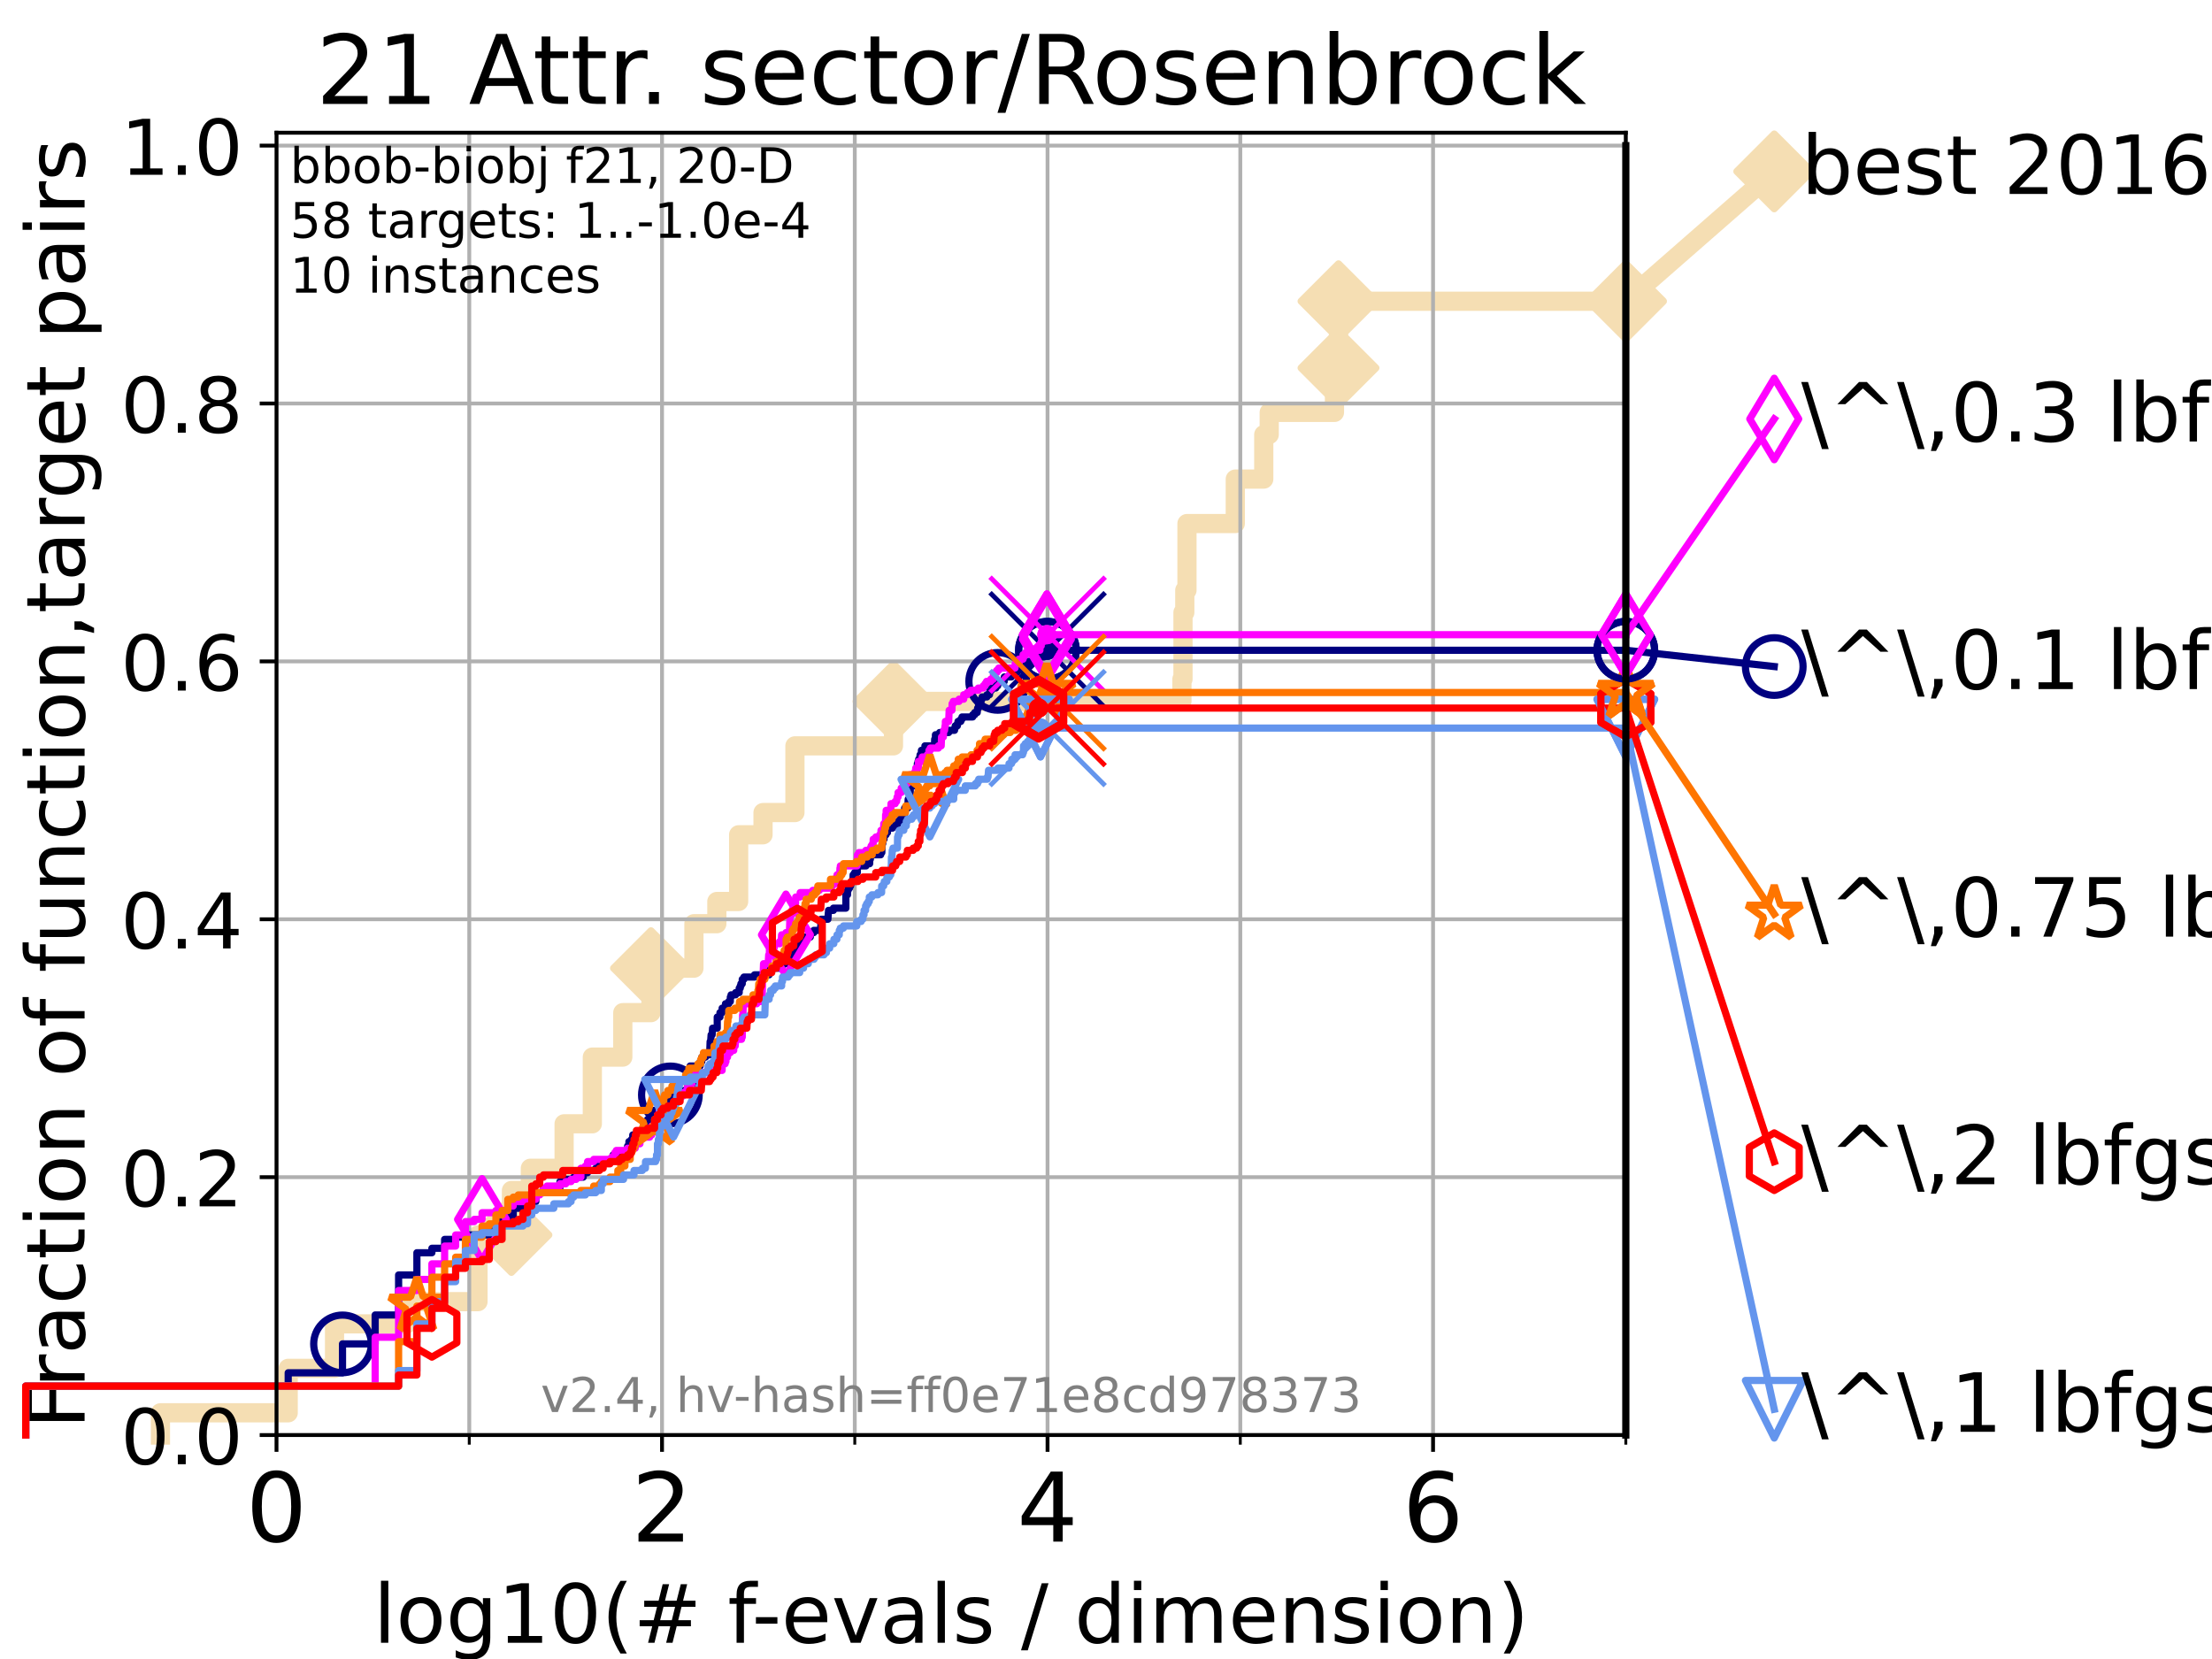 <?xml version="1.0" encoding="utf-8" standalone="no"?>
<!DOCTYPE svg PUBLIC "-//W3C//DTD SVG 1.1//EN"
  "http://www.w3.org/Graphics/SVG/1.1/DTD/svg11.dtd">
<!-- Created with matplotlib (https://matplotlib.org/) -->
<svg height="345.6pt" version="1.1" viewBox="0 0 460.8 345.6" width="460.8pt" xmlns="http://www.w3.org/2000/svg" xmlns:xlink="http://www.w3.org/1999/xlink">
 <defs>
  <style type="text/css">*{stroke-linecap:butt;stroke-linejoin:round;}</style>
 </defs>
 <g id="figure_1">
  <g id="patch_1">
   <path d="M 0 345.6 
L 460.8 345.6 
L 460.8 0 
L 0 0 
z
" style="fill:#ffffff;"/>
  </g>
  <g id="axes_1">
   <g id="patch_2">
    <path d="M 57.6 298.944 
L 338.688 298.944 
L 338.688 27.648 
L 57.6 27.648 
z
" style="fill:#ffffff;"/>
   </g>
   <g id="line2d_1">
    <path d="M 33.424 298.944 
L 33.424 294.313 
L 60.037 294.313 
L 60.037 285.05 
L 69.688 285.05 
L 69.688 275.788 
L 84.773 275.788 
L 84.773 271.157 
L 99.575 271.157 
L 99.575 257.263 
L 106.541 257.263 
L 106.541 248.001 
L 110.485 248.001 
L 110.485 243.37 
L 117.514 243.37 
L 117.514 234.107 
L 123.394 234.107 
L 123.394 220.214 
L 129.742 220.214 
L 129.742 210.951 
L 135.612 210.951 
L 135.612 201.689 
L 144.558 201.689 
L 144.558 192.426 
L 149.332 192.426 
L 149.332 187.795 
L 153.873 187.795 
L 153.873 173.901 
L 158.953 173.901 
L 158.953 169.27 
L 165.599 169.27 
L 165.599 155.377 
L 186.128 155.377 
L 186.128 146.114 
L 246.218 146.114 
L 246.218 141.483 
L 246.437 141.483 
L 246.437 127.589 
L 246.814 127.589 
L 246.814 122.958 
L 247.268 122.958 
L 247.268 109.065 
L 257.332 109.065 
L 257.332 99.802 
L 263.263 99.802 
L 263.263 90.54 
L 264.401 90.54 
L 264.401 85.909 
L 277.992 85.909 
L 277.992 76.646 
L 278.833 76.646 
L 278.833 62.753 
L 338.688 62.753 
" style="fill:none;stroke:#f5deb3;stroke-linecap:square;stroke-width:4;"/>
   </g>
   <g id="line2d_2">
    <defs>
     <path d="M 0 7.778 
L 7.778 0 
L 0 -7.778 
L -7.778 0 
z
" id="m0003b2d643" style="stroke:#f5deb3;stroke-linejoin:miter;stroke-width:1.5;"/>
    </defs>
    <g>
     <use style="fill:#f5deb3;stroke:#f5deb3;stroke-linejoin:miter;stroke-width:1.5;" x="106.541" xlink:href="#m0003b2d643" y="257.263"/>
     <use style="fill:#f5deb3;stroke:#f5deb3;stroke-linejoin:miter;stroke-width:1.5;" x="135.612" xlink:href="#m0003b2d643" y="201.689"/>
     <use style="fill:#f5deb3;stroke:#f5deb3;stroke-linejoin:miter;stroke-width:1.5;" x="186.128" xlink:href="#m0003b2d643" y="146.114"/>
     <use style="fill:#f5deb3;stroke:#f5deb3;stroke-linejoin:miter;stroke-width:1.5;" x="278.833" xlink:href="#m0003b2d643" y="76.646"/>
     <use style="fill:#f5deb3;stroke:#f5deb3;stroke-linejoin:miter;stroke-width:1.5;" x="278.833" xlink:href="#m0003b2d643" y="62.753"/>
     <use style="fill:#f5deb3;stroke:#f5deb3;stroke-linejoin:miter;stroke-width:1.5;" x="338.688" xlink:href="#m0003b2d643" y="62.753"/>
    </g>
   </g>
   <g id="line2d_3">
    <path style="fill:none;stroke:#f5deb3;stroke-linecap:square;stroke-width:4;"/>
    <g/>
   </g>
   <g id="line2d_4">
    <path d="M 338.688 62.753 
L 369.608 35.706 
" style="fill:none;stroke:#f5deb3;stroke-linecap:square;stroke-width:4;"/>
    <g>
     <use style="fill:#f5deb3;stroke:#f5deb3;stroke-linejoin:miter;stroke-width:1.5;" x="338.688" xlink:href="#m0003b2d643" y="62.753"/>
     <use style="fill:#f5deb3;stroke:#f5deb3;stroke-linejoin:miter;stroke-width:1.5;" x="369.608" xlink:href="#m0003b2d643" y="35.706"/>
    </g>
   </g>
   <g id="matplotlib.axis_1">
    <g id="xtick_1">
     <g id="line2d_5">
      <path clip-path="url(#p5e56c61958)" d="M 57.6 298.944 
L 57.6 27.648 
" style="fill:none;stroke:#b0b0b0;stroke-linecap:square;stroke-width:0.8;"/>
     </g>
     <g id="line2d_6">
      <defs>
       <path d="M 0 0 
L 0 3.5 
" id="me43e5be8bc" style="stroke:#000000;stroke-width:0.8;"/>
      </defs>
      <g>
       <use style="stroke:#000000;stroke-width:0.8;" x="57.6" xlink:href="#me43e5be8bc" y="298.944"/>
      </g>
     </g>
     <g id="text_1">
      <!-- 0 -->
      <g transform="translate(51.237 321.141)scale(0.2 -0.2)">
       <defs>
        <path d="M 31.781 66.406 
Q 24.172 66.406 20.328 58.906 
Q 16.5 51.422 16.5 36.375 
Q 16.5 21.391 20.328 13.891 
Q 24.172 6.391 31.781 6.391 
Q 39.453 6.391 43.281 13.891 
Q 47.125 21.391 47.125 36.375 
Q 47.125 51.422 43.281 58.906 
Q 39.453 66.406 31.781 66.406 
z
M 31.781 74.219 
Q 44.047 74.219 50.516 64.516 
Q 56.984 54.828 56.984 36.375 
Q 56.984 17.969 50.516 8.266 
Q 44.047 -1.422 31.781 -1.422 
Q 19.531 -1.422 13.062 8.266 
Q 6.594 17.969 6.594 36.375 
Q 6.594 54.828 13.062 64.516 
Q 19.531 74.219 31.781 74.219 
z
" id="DejaVuSans-48"/>
       </defs>
       <use xlink:href="#DejaVuSans-48"/>
      </g>
     </g>
    </g>
    <g id="xtick_2">
     <g id="line2d_7">
      <path clip-path="url(#p5e56c61958)" d="M 137.911 298.944 
L 137.911 27.648 
" style="fill:none;stroke:#b0b0b0;stroke-linecap:square;stroke-width:0.8;"/>
     </g>
     <g id="line2d_8">
      <g>
       <use style="stroke:#000000;stroke-width:0.8;" x="137.911" xlink:href="#me43e5be8bc" y="298.944"/>
      </g>
     </g>
     <g id="text_2">
      <!-- 2 -->
      <g transform="translate(131.548 321.141)scale(0.2 -0.2)">
       <defs>
        <path d="M 19.188 8.297 
L 53.609 8.297 
L 53.609 0 
L 7.328 0 
L 7.328 8.297 
Q 12.938 14.109 22.625 23.891 
Q 32.328 33.688 34.812 36.531 
Q 39.547 41.844 41.422 45.531 
Q 43.312 49.219 43.312 52.781 
Q 43.312 58.594 39.234 62.25 
Q 35.156 65.922 28.609 65.922 
Q 23.969 65.922 18.812 64.312 
Q 13.672 62.703 7.812 59.422 
L 7.812 69.391 
Q 13.766 71.781 18.938 73 
Q 24.125 74.219 28.422 74.219 
Q 39.75 74.219 46.484 68.547 
Q 53.219 62.891 53.219 53.422 
Q 53.219 48.922 51.531 44.891 
Q 49.859 40.875 45.406 35.406 
Q 44.188 33.984 37.641 27.219 
Q 31.109 20.453 19.188 8.297 
z
" id="DejaVuSans-50"/>
       </defs>
       <use xlink:href="#DejaVuSans-50"/>
      </g>
     </g>
    </g>
    <g id="xtick_3">
     <g id="line2d_9">
      <path clip-path="url(#p5e56c61958)" d="M 218.222 298.944 
L 218.222 27.648 
" style="fill:none;stroke:#b0b0b0;stroke-linecap:square;stroke-width:0.8;"/>
     </g>
     <g id="line2d_10">
      <g>
       <use style="stroke:#000000;stroke-width:0.8;" x="218.222" xlink:href="#me43e5be8bc" y="298.944"/>
      </g>
     </g>
     <g id="text_3">
      <!-- 4 -->
      <g transform="translate(211.859 321.141)scale(0.2 -0.2)">
       <defs>
        <path d="M 37.797 64.312 
L 12.891 25.391 
L 37.797 25.391 
z
M 35.203 72.906 
L 47.609 72.906 
L 47.609 25.391 
L 58.016 25.391 
L 58.016 17.188 
L 47.609 17.188 
L 47.609 0 
L 37.797 0 
L 37.797 17.188 
L 4.891 17.188 
L 4.891 26.703 
z
" id="DejaVuSans-52"/>
       </defs>
       <use xlink:href="#DejaVuSans-52"/>
      </g>
     </g>
    </g>
    <g id="xtick_4">
     <g id="line2d_11">
      <path clip-path="url(#p5e56c61958)" d="M 298.533 298.944 
L 298.533 27.648 
" style="fill:none;stroke:#b0b0b0;stroke-linecap:square;stroke-width:0.8;"/>
     </g>
     <g id="line2d_12">
      <g>
       <use style="stroke:#000000;stroke-width:0.8;" x="298.533" xlink:href="#me43e5be8bc" y="298.944"/>
      </g>
     </g>
     <g id="text_4">
      <!-- 6 -->
      <g transform="translate(292.17 321.141)scale(0.2 -0.2)">
       <defs>
        <path d="M 33.016 40.375 
Q 26.375 40.375 22.484 35.828 
Q 18.609 31.297 18.609 23.391 
Q 18.609 15.531 22.484 10.953 
Q 26.375 6.391 33.016 6.391 
Q 39.656 6.391 43.531 10.953 
Q 47.406 15.531 47.406 23.391 
Q 47.406 31.297 43.531 35.828 
Q 39.656 40.375 33.016 40.375 
z
M 52.594 71.297 
L 52.594 62.312 
Q 48.875 64.062 45.094 64.984 
Q 41.312 65.922 37.594 65.922 
Q 27.828 65.922 22.672 59.328 
Q 17.531 52.734 16.797 39.406 
Q 19.672 43.656 24.016 45.922 
Q 28.375 48.188 33.594 48.188 
Q 44.578 48.188 50.953 41.516 
Q 57.328 34.859 57.328 23.391 
Q 57.328 12.156 50.688 5.359 
Q 44.047 -1.422 33.016 -1.422 
Q 20.359 -1.422 13.672 8.266 
Q 6.984 17.969 6.984 36.375 
Q 6.984 53.656 15.188 63.938 
Q 23.391 74.219 37.203 74.219 
Q 40.922 74.219 44.703 73.484 
Q 48.484 72.75 52.594 71.297 
z
" id="DejaVuSans-54"/>
       </defs>
       <use xlink:href="#DejaVuSans-54"/>
      </g>
     </g>
    </g>
    <g id="xtick_5">
     <g id="line2d_13">
      <path clip-path="url(#p5e56c61958)" d="M 97.755 298.944 
L 97.755 27.648 
" style="fill:none;stroke:#b0b0b0;stroke-linecap:square;stroke-width:0.8;"/>
     </g>
     <g id="line2d_14">
      <defs>
       <path d="M 0 0 
L 0 2 
" id="m30620658a3" style="stroke:#000000;stroke-width:0.6;"/>
      </defs>
      <g>
       <use style="stroke:#000000;stroke-width:0.6;" x="97.755" xlink:href="#m30620658a3" y="298.944"/>
      </g>
     </g>
    </g>
    <g id="xtick_6">
     <g id="line2d_15">
      <path clip-path="url(#p5e56c61958)" d="M 178.066 298.944 
L 178.066 27.648 
" style="fill:none;stroke:#b0b0b0;stroke-linecap:square;stroke-width:0.8;"/>
     </g>
     <g id="line2d_16">
      <g>
       <use style="stroke:#000000;stroke-width:0.6;" x="178.066" xlink:href="#m30620658a3" y="298.944"/>
      </g>
     </g>
    </g>
    <g id="xtick_7">
     <g id="line2d_17">
      <path clip-path="url(#p5e56c61958)" d="M 258.377 298.944 
L 258.377 27.648 
" style="fill:none;stroke:#b0b0b0;stroke-linecap:square;stroke-width:0.8;"/>
     </g>
     <g id="line2d_18">
      <g>
       <use style="stroke:#000000;stroke-width:0.6;" x="258.377" xlink:href="#m30620658a3" y="298.944"/>
      </g>
     </g>
    </g>
    <g id="xtick_8">
     <g id="line2d_19">
      <path clip-path="url(#p5e56c61958)" d="M 338.688 298.944 
L 338.688 27.648 
" style="fill:none;stroke:#b0b0b0;stroke-linecap:square;stroke-width:0.8;"/>
     </g>
     <g id="line2d_20">
      <g>
       <use style="stroke:#000000;stroke-width:0.6;" x="338.688" xlink:href="#m30620658a3" y="298.944"/>
      </g>
     </g>
    </g>
    <g id="text_5">
     <!-- log10(# f-evals / dimension) -->
     <g transform="translate(77.764 342.218)scale(0.17 -0.17)">
      <defs>
       <path d="M 9.422 75.984 
L 18.406 75.984 
L 18.406 0 
L 9.422 0 
z
" id="DejaVuSans-108"/>
       <path d="M 30.609 48.391 
Q 23.391 48.391 19.188 42.75 
Q 14.984 37.109 14.984 27.297 
Q 14.984 17.484 19.156 11.844 
Q 23.344 6.203 30.609 6.203 
Q 37.797 6.203 41.984 11.859 
Q 46.188 17.531 46.188 27.297 
Q 46.188 37.016 41.984 42.703 
Q 37.797 48.391 30.609 48.391 
z
M 30.609 56 
Q 42.328 56 49.016 48.375 
Q 55.719 40.766 55.719 27.297 
Q 55.719 13.875 49.016 6.219 
Q 42.328 -1.422 30.609 -1.422 
Q 18.844 -1.422 12.172 6.219 
Q 5.516 13.875 5.516 27.297 
Q 5.516 40.766 12.172 48.375 
Q 18.844 56 30.609 56 
z
" id="DejaVuSans-111"/>
       <path d="M 45.406 27.984 
Q 45.406 37.75 41.375 43.109 
Q 37.359 48.484 30.078 48.484 
Q 22.859 48.484 18.828 43.109 
Q 14.797 37.75 14.797 27.984 
Q 14.797 18.266 18.828 12.891 
Q 22.859 7.516 30.078 7.516 
Q 37.359 7.516 41.375 12.891 
Q 45.406 18.266 45.406 27.984 
z
M 54.391 6.781 
Q 54.391 -7.172 48.188 -13.984 
Q 42 -20.797 29.203 -20.797 
Q 24.469 -20.797 20.266 -20.094 
Q 16.062 -19.391 12.109 -17.922 
L 12.109 -9.188 
Q 16.062 -11.328 19.922 -12.344 
Q 23.781 -13.375 27.781 -13.375 
Q 36.625 -13.375 41.016 -8.766 
Q 45.406 -4.156 45.406 5.172 
L 45.406 9.625 
Q 42.625 4.781 38.281 2.391 
Q 33.938 0 27.875 0 
Q 17.828 0 11.672 7.656 
Q 5.516 15.328 5.516 27.984 
Q 5.516 40.672 11.672 48.328 
Q 17.828 56 27.875 56 
Q 33.938 56 38.281 53.609 
Q 42.625 51.219 45.406 46.391 
L 45.406 54.688 
L 54.391 54.688 
z
" id="DejaVuSans-103"/>
       <path d="M 12.406 8.297 
L 28.516 8.297 
L 28.516 63.922 
L 10.984 60.406 
L 10.984 69.391 
L 28.422 72.906 
L 38.281 72.906 
L 38.281 8.297 
L 54.391 8.297 
L 54.391 0 
L 12.406 0 
z
" id="DejaVuSans-49"/>
       <path d="M 31 75.875 
Q 24.469 64.656 21.281 53.656 
Q 18.109 42.672 18.109 31.391 
Q 18.109 20.125 21.312 9.062 
Q 24.516 -2 31 -13.188 
L 23.188 -13.188 
Q 15.875 -1.703 12.234 9.375 
Q 8.594 20.453 8.594 31.391 
Q 8.594 42.281 12.203 53.312 
Q 15.828 64.359 23.188 75.875 
z
" id="DejaVuSans-40"/>
       <path d="M 51.125 44 
L 36.922 44 
L 32.812 27.688 
L 47.125 27.688 
z
M 43.797 71.781 
L 38.719 51.516 
L 52.984 51.516 
L 58.109 71.781 
L 65.922 71.781 
L 60.891 51.516 
L 76.125 51.516 
L 76.125 44 
L 58.984 44 
L 54.984 27.688 
L 70.516 27.688 
L 70.516 20.219 
L 53.078 20.219 
L 48 0 
L 40.188 0 
L 45.219 20.219 
L 30.906 20.219 
L 25.875 0 
L 18.016 0 
L 23.094 20.219 
L 7.719 20.219 
L 7.719 27.688 
L 24.906 27.688 
L 29 44 
L 13.281 44 
L 13.281 51.516 
L 30.906 51.516 
L 35.891 71.781 
z
" id="DejaVuSans-35"/>
       <path id="DejaVuSans-32"/>
       <path d="M 37.109 75.984 
L 37.109 68.5 
L 28.516 68.5 
Q 23.688 68.5 21.797 66.547 
Q 19.922 64.594 19.922 59.516 
L 19.922 54.688 
L 34.719 54.688 
L 34.719 47.703 
L 19.922 47.703 
L 19.922 0 
L 10.891 0 
L 10.891 47.703 
L 2.297 47.703 
L 2.297 54.688 
L 10.891 54.688 
L 10.891 58.5 
Q 10.891 67.625 15.141 71.797 
Q 19.391 75.984 28.609 75.984 
z
" id="DejaVuSans-102"/>
       <path d="M 4.891 31.391 
L 31.203 31.391 
L 31.203 23.391 
L 4.891 23.391 
z
" id="DejaVuSans-45"/>
       <path d="M 56.203 29.594 
L 56.203 25.203 
L 14.891 25.203 
Q 15.484 15.922 20.484 11.062 
Q 25.484 6.203 34.422 6.203 
Q 39.594 6.203 44.453 7.469 
Q 49.312 8.734 54.109 11.281 
L 54.109 2.781 
Q 49.266 0.734 44.188 -0.344 
Q 39.109 -1.422 33.891 -1.422 
Q 20.797 -1.422 13.156 6.188 
Q 5.516 13.812 5.516 26.812 
Q 5.516 40.234 12.766 48.109 
Q 20.016 56 32.328 56 
Q 43.359 56 49.781 48.891 
Q 56.203 41.797 56.203 29.594 
z
M 47.219 32.234 
Q 47.125 39.594 43.094 43.984 
Q 39.062 48.391 32.422 48.391 
Q 24.906 48.391 20.391 44.141 
Q 15.875 39.891 15.188 32.172 
z
" id="DejaVuSans-101"/>
       <path d="M 2.984 54.688 
L 12.5 54.688 
L 29.594 8.797 
L 46.688 54.688 
L 56.203 54.688 
L 35.688 0 
L 23.484 0 
z
" id="DejaVuSans-118"/>
       <path d="M 34.281 27.484 
Q 23.391 27.484 19.188 25 
Q 14.984 22.516 14.984 16.5 
Q 14.984 11.719 18.141 8.906 
Q 21.297 6.109 26.703 6.109 
Q 34.188 6.109 38.703 11.406 
Q 43.219 16.703 43.219 25.484 
L 43.219 27.484 
z
M 52.203 31.203 
L 52.203 0 
L 43.219 0 
L 43.219 8.297 
Q 40.141 3.328 35.547 0.953 
Q 30.953 -1.422 24.312 -1.422 
Q 15.922 -1.422 10.953 3.297 
Q 6 8.016 6 15.922 
Q 6 25.141 12.172 29.828 
Q 18.359 34.516 30.609 34.516 
L 43.219 34.516 
L 43.219 35.406 
Q 43.219 41.609 39.141 45 
Q 35.062 48.391 27.688 48.391 
Q 23 48.391 18.547 47.266 
Q 14.109 46.141 10.016 43.891 
L 10.016 52.203 
Q 14.938 54.109 19.578 55.047 
Q 24.219 56 28.609 56 
Q 40.484 56 46.344 49.844 
Q 52.203 43.703 52.203 31.203 
z
" id="DejaVuSans-97"/>
       <path d="M 44.281 53.078 
L 44.281 44.578 
Q 40.484 46.531 36.375 47.5 
Q 32.281 48.484 27.875 48.484 
Q 21.188 48.484 17.844 46.438 
Q 14.5 44.391 14.5 40.281 
Q 14.5 37.156 16.891 35.375 
Q 19.281 33.594 26.516 31.984 
L 29.594 31.297 
Q 39.156 29.25 43.188 25.516 
Q 47.219 21.781 47.219 15.094 
Q 47.219 7.469 41.188 3.016 
Q 35.156 -1.422 24.609 -1.422 
Q 20.219 -1.422 15.453 -0.562 
Q 10.688 0.297 5.422 2 
L 5.422 11.281 
Q 10.406 8.688 15.234 7.391 
Q 20.062 6.109 24.812 6.109 
Q 31.156 6.109 34.562 8.281 
Q 37.984 10.453 37.984 14.406 
Q 37.984 18.062 35.516 20.016 
Q 33.062 21.969 24.703 23.781 
L 21.578 24.516 
Q 13.234 26.266 9.516 29.906 
Q 5.812 33.547 5.812 39.891 
Q 5.812 47.609 11.281 51.797 
Q 16.75 56 26.812 56 
Q 31.781 56 36.172 55.266 
Q 40.578 54.547 44.281 53.078 
z
" id="DejaVuSans-115"/>
       <path d="M 25.391 72.906 
L 33.688 72.906 
L 8.297 -9.281 
L 0 -9.281 
z
" id="DejaVuSans-47"/>
       <path d="M 45.406 46.391 
L 45.406 75.984 
L 54.391 75.984 
L 54.391 0 
L 45.406 0 
L 45.406 8.203 
Q 42.578 3.328 38.25 0.953 
Q 33.938 -1.422 27.875 -1.422 
Q 17.969 -1.422 11.734 6.484 
Q 5.516 14.406 5.516 27.297 
Q 5.516 40.188 11.734 48.094 
Q 17.969 56 27.875 56 
Q 33.938 56 38.25 53.625 
Q 42.578 51.266 45.406 46.391 
z
M 14.797 27.297 
Q 14.797 17.391 18.875 11.75 
Q 22.953 6.109 30.078 6.109 
Q 37.203 6.109 41.297 11.75 
Q 45.406 17.391 45.406 27.297 
Q 45.406 37.203 41.297 42.844 
Q 37.203 48.484 30.078 48.484 
Q 22.953 48.484 18.875 42.844 
Q 14.797 37.203 14.797 27.297 
z
" id="DejaVuSans-100"/>
       <path d="M 9.422 54.688 
L 18.406 54.688 
L 18.406 0 
L 9.422 0 
z
M 9.422 75.984 
L 18.406 75.984 
L 18.406 64.594 
L 9.422 64.594 
z
" id="DejaVuSans-105"/>
       <path d="M 52 44.188 
Q 55.375 50.25 60.062 53.125 
Q 64.75 56 71.094 56 
Q 79.641 56 84.281 50.016 
Q 88.922 44.047 88.922 33.016 
L 88.922 0 
L 79.891 0 
L 79.891 32.719 
Q 79.891 40.578 77.094 44.375 
Q 74.312 48.188 68.609 48.188 
Q 61.625 48.188 57.562 43.547 
Q 53.516 38.922 53.516 30.906 
L 53.516 0 
L 44.484 0 
L 44.484 32.719 
Q 44.484 40.625 41.703 44.406 
Q 38.922 48.188 33.109 48.188 
Q 26.219 48.188 22.156 43.531 
Q 18.109 38.875 18.109 30.906 
L 18.109 0 
L 9.078 0 
L 9.078 54.688 
L 18.109 54.688 
L 18.109 46.188 
Q 21.188 51.219 25.484 53.609 
Q 29.781 56 35.688 56 
Q 41.656 56 45.828 52.969 
Q 50 49.953 52 44.188 
z
" id="DejaVuSans-109"/>
       <path d="M 54.891 33.016 
L 54.891 0 
L 45.906 0 
L 45.906 32.719 
Q 45.906 40.484 42.875 44.328 
Q 39.844 48.188 33.797 48.188 
Q 26.516 48.188 22.312 43.547 
Q 18.109 38.922 18.109 30.906 
L 18.109 0 
L 9.078 0 
L 9.078 54.688 
L 18.109 54.688 
L 18.109 46.188 
Q 21.344 51.125 25.703 53.562 
Q 30.078 56 35.797 56 
Q 45.219 56 50.047 50.172 
Q 54.891 44.344 54.891 33.016 
z
" id="DejaVuSans-110"/>
       <path d="M 8.016 75.875 
L 15.828 75.875 
Q 23.141 64.359 26.781 53.312 
Q 30.422 42.281 30.422 31.391 
Q 30.422 20.453 26.781 9.375 
Q 23.141 -1.703 15.828 -13.188 
L 8.016 -13.188 
Q 14.5 -2 17.703 9.062 
Q 20.906 20.125 20.906 31.391 
Q 20.906 42.672 17.703 53.656 
Q 14.5 64.656 8.016 75.875 
z
" id="DejaVuSans-41"/>
      </defs>
      <use xlink:href="#DejaVuSans-108"/>
      <use x="27.783" xlink:href="#DejaVuSans-111"/>
      <use x="88.965" xlink:href="#DejaVuSans-103"/>
      <use x="152.441" xlink:href="#DejaVuSans-49"/>
      <use x="216.064" xlink:href="#DejaVuSans-48"/>
      <use x="279.688" xlink:href="#DejaVuSans-40"/>
      <use x="318.701" xlink:href="#DejaVuSans-35"/>
      <use x="402.49" xlink:href="#DejaVuSans-32"/>
      <use x="434.277" xlink:href="#DejaVuSans-102"/>
      <use x="463.982" xlink:href="#DejaVuSans-45"/>
      <use x="500.066" xlink:href="#DejaVuSans-101"/>
      <use x="561.59" xlink:href="#DejaVuSans-118"/>
      <use x="620.77" xlink:href="#DejaVuSans-97"/>
      <use x="682.049" xlink:href="#DejaVuSans-108"/>
      <use x="709.832" xlink:href="#DejaVuSans-115"/>
      <use x="761.932" xlink:href="#DejaVuSans-32"/>
      <use x="793.719" xlink:href="#DejaVuSans-47"/>
      <use x="827.41" xlink:href="#DejaVuSans-32"/>
      <use x="859.197" xlink:href="#DejaVuSans-100"/>
      <use x="922.674" xlink:href="#DejaVuSans-105"/>
      <use x="950.457" xlink:href="#DejaVuSans-109"/>
      <use x="1047.869" xlink:href="#DejaVuSans-101"/>
      <use x="1109.393" xlink:href="#DejaVuSans-110"/>
      <use x="1172.771" xlink:href="#DejaVuSans-115"/>
      <use x="1224.871" xlink:href="#DejaVuSans-105"/>
      <use x="1252.654" xlink:href="#DejaVuSans-111"/>
      <use x="1313.836" xlink:href="#DejaVuSans-110"/>
      <use x="1377.215" xlink:href="#DejaVuSans-41"/>
     </g>
    </g>
   </g>
   <g id="matplotlib.axis_2">
    <g id="ytick_1">
     <g id="line2d_21">
      <path clip-path="url(#p5e56c61958)" d="M 57.6 298.944 
L 338.688 298.944 
" style="fill:none;stroke:#b0b0b0;stroke-linecap:square;stroke-width:0.8;"/>
     </g>
     <g id="line2d_22">
      <defs>
       <path d="M 0 0 
L -3.5 0 
" id="me5a714ffae" style="stroke:#000000;stroke-width:0.8;"/>
      </defs>
      <g>
       <use style="stroke:#000000;stroke-width:0.8;" x="57.6" xlink:href="#me5a714ffae" y="298.944"/>
      </g>
     </g>
     <g id="text_6">
      <!-- 0.0 -->
      <g transform="translate(25.155 305.023)scale(0.16 -0.16)">
       <defs>
        <path d="M 10.688 12.406 
L 21 12.406 
L 21 0 
L 10.688 0 
z
" id="DejaVuSans-46"/>
       </defs>
       <use xlink:href="#DejaVuSans-48"/>
       <use x="63.623" xlink:href="#DejaVuSans-46"/>
       <use x="95.41" xlink:href="#DejaVuSans-48"/>
      </g>
     </g>
    </g>
    <g id="ytick_2">
     <g id="line2d_23">
      <path clip-path="url(#p5e56c61958)" d="M 57.6 245.222 
L 338.688 245.222 
" style="fill:none;stroke:#b0b0b0;stroke-linecap:square;stroke-width:0.8;"/>
     </g>
     <g id="line2d_24">
      <g>
       <use style="stroke:#000000;stroke-width:0.8;" x="57.6" xlink:href="#me5a714ffae" y="245.222"/>
      </g>
     </g>
     <g id="text_7">
      <!-- 0.2 -->
      <g transform="translate(25.155 251.301)scale(0.16 -0.16)">
       <use xlink:href="#DejaVuSans-48"/>
       <use x="63.623" xlink:href="#DejaVuSans-46"/>
       <use x="95.41" xlink:href="#DejaVuSans-50"/>
      </g>
     </g>
    </g>
    <g id="ytick_3">
     <g id="line2d_25">
      <path clip-path="url(#p5e56c61958)" d="M 57.6 191.5 
L 338.688 191.5 
" style="fill:none;stroke:#b0b0b0;stroke-linecap:square;stroke-width:0.8;"/>
     </g>
     <g id="line2d_26">
      <g>
       <use style="stroke:#000000;stroke-width:0.8;" x="57.6" xlink:href="#me5a714ffae" y="191.5"/>
      </g>
     </g>
     <g id="text_8">
      <!-- 0.4 -->
      <g transform="translate(25.155 197.579)scale(0.16 -0.16)">
       <use xlink:href="#DejaVuSans-48"/>
       <use x="63.623" xlink:href="#DejaVuSans-46"/>
       <use x="95.41" xlink:href="#DejaVuSans-52"/>
      </g>
     </g>
    </g>
    <g id="ytick_4">
     <g id="line2d_27">
      <path clip-path="url(#p5e56c61958)" d="M 57.6 137.778 
L 338.688 137.778 
" style="fill:none;stroke:#b0b0b0;stroke-linecap:square;stroke-width:0.8;"/>
     </g>
     <g id="line2d_28">
      <g>
       <use style="stroke:#000000;stroke-width:0.8;" x="57.6" xlink:href="#me5a714ffae" y="137.778"/>
      </g>
     </g>
     <g id="text_9">
      <!-- 0.6 -->
      <g transform="translate(25.155 143.857)scale(0.16 -0.16)">
       <use xlink:href="#DejaVuSans-48"/>
       <use x="63.623" xlink:href="#DejaVuSans-46"/>
       <use x="95.41" xlink:href="#DejaVuSans-54"/>
      </g>
     </g>
    </g>
    <g id="ytick_5">
     <g id="line2d_29">
      <path clip-path="url(#p5e56c61958)" d="M 57.6 84.056 
L 338.688 84.056 
" style="fill:none;stroke:#b0b0b0;stroke-linecap:square;stroke-width:0.8;"/>
     </g>
     <g id="line2d_30">
      <g>
       <use style="stroke:#000000;stroke-width:0.8;" x="57.6" xlink:href="#me5a714ffae" y="84.056"/>
      </g>
     </g>
     <g id="text_10">
      <!-- 0.8 -->
      <g transform="translate(25.155 90.135)scale(0.16 -0.16)">
       <defs>
        <path d="M 31.781 34.625 
Q 24.75 34.625 20.719 30.859 
Q 16.703 27.094 16.703 20.516 
Q 16.703 13.922 20.719 10.156 
Q 24.75 6.391 31.781 6.391 
Q 38.812 6.391 42.859 10.172 
Q 46.922 13.969 46.922 20.516 
Q 46.922 27.094 42.891 30.859 
Q 38.875 34.625 31.781 34.625 
z
M 21.922 38.812 
Q 15.578 40.375 12.031 44.719 
Q 8.5 49.078 8.5 55.328 
Q 8.5 64.062 14.719 69.141 
Q 20.953 74.219 31.781 74.219 
Q 42.672 74.219 48.875 69.141 
Q 55.078 64.062 55.078 55.328 
Q 55.078 49.078 51.531 44.719 
Q 48 40.375 41.703 38.812 
Q 48.828 37.156 52.797 32.312 
Q 56.781 27.484 56.781 20.516 
Q 56.781 9.906 50.312 4.234 
Q 43.844 -1.422 31.781 -1.422 
Q 19.734 -1.422 13.25 4.234 
Q 6.781 9.906 6.781 20.516 
Q 6.781 27.484 10.781 32.312 
Q 14.797 37.156 21.922 38.812 
z
M 18.312 54.391 
Q 18.312 48.734 21.844 45.562 
Q 25.391 42.391 31.781 42.391 
Q 38.141 42.391 41.719 45.562 
Q 45.312 48.734 45.312 54.391 
Q 45.312 60.062 41.719 63.234 
Q 38.141 66.406 31.781 66.406 
Q 25.391 66.406 21.844 63.234 
Q 18.312 60.062 18.312 54.391 
z
" id="DejaVuSans-56"/>
       </defs>
       <use xlink:href="#DejaVuSans-48"/>
       <use x="63.623" xlink:href="#DejaVuSans-46"/>
       <use x="95.41" xlink:href="#DejaVuSans-56"/>
      </g>
     </g>
    </g>
    <g id="ytick_6">
     <g id="line2d_31">
      <path clip-path="url(#p5e56c61958)" d="M 57.6 30.334 
L 338.688 30.334 
" style="fill:none;stroke:#b0b0b0;stroke-linecap:square;stroke-width:0.8;"/>
     </g>
     <g id="line2d_32">
      <g>
       <use style="stroke:#000000;stroke-width:0.8;" x="57.6" xlink:href="#me5a714ffae" y="30.334"/>
      </g>
     </g>
     <g id="text_11">
      <!-- 1.0 -->
      <g transform="translate(25.155 36.413)scale(0.16 -0.16)">
       <use xlink:href="#DejaVuSans-49"/>
       <use x="63.623" xlink:href="#DejaVuSans-46"/>
       <use x="95.41" xlink:href="#DejaVuSans-48"/>
      </g>
     </g>
    </g>
    <g id="text_12">
     <!-- Fraction of function,target pairs -->
     <g transform="translate(17.62 297.681)rotate(-90)scale(0.17 -0.17)">
      <defs>
       <path d="M 9.812 72.906 
L 51.703 72.906 
L 51.703 64.594 
L 19.672 64.594 
L 19.672 43.109 
L 48.578 43.109 
L 48.578 34.812 
L 19.672 34.812 
L 19.672 0 
L 9.812 0 
z
" id="DejaVuSans-70"/>
       <path d="M 41.109 46.297 
Q 39.594 47.172 37.812 47.578 
Q 36.031 48 33.891 48 
Q 26.266 48 22.188 43.047 
Q 18.109 38.094 18.109 28.812 
L 18.109 0 
L 9.078 0 
L 9.078 54.688 
L 18.109 54.688 
L 18.109 46.188 
Q 20.953 51.172 25.484 53.578 
Q 30.031 56 36.531 56 
Q 37.453 56 38.578 55.875 
Q 39.703 55.766 41.062 55.516 
z
" id="DejaVuSans-114"/>
       <path d="M 48.781 52.594 
L 48.781 44.188 
Q 44.969 46.297 41.141 47.344 
Q 37.312 48.391 33.406 48.391 
Q 24.656 48.391 19.812 42.844 
Q 14.984 37.312 14.984 27.297 
Q 14.984 17.281 19.812 11.734 
Q 24.656 6.203 33.406 6.203 
Q 37.312 6.203 41.141 7.25 
Q 44.969 8.297 48.781 10.406 
L 48.781 2.094 
Q 45.016 0.344 40.984 -0.531 
Q 36.969 -1.422 32.422 -1.422 
Q 20.062 -1.422 12.781 6.344 
Q 5.516 14.109 5.516 27.297 
Q 5.516 40.672 12.859 48.328 
Q 20.219 56 33.016 56 
Q 37.156 56 41.109 55.141 
Q 45.062 54.297 48.781 52.594 
z
" id="DejaVuSans-99"/>
       <path d="M 18.312 70.219 
L 18.312 54.688 
L 36.812 54.688 
L 36.812 47.703 
L 18.312 47.703 
L 18.312 18.016 
Q 18.312 11.328 20.141 9.422 
Q 21.969 7.516 27.594 7.516 
L 36.812 7.516 
L 36.812 0 
L 27.594 0 
Q 17.188 0 13.234 3.875 
Q 9.281 7.766 9.281 18.016 
L 9.281 47.703 
L 2.688 47.703 
L 2.688 54.688 
L 9.281 54.688 
L 9.281 70.219 
z
" id="DejaVuSans-116"/>
       <path d="M 8.5 21.578 
L 8.5 54.688 
L 17.484 54.688 
L 17.484 21.922 
Q 17.484 14.156 20.5 10.266 
Q 23.531 6.391 29.594 6.391 
Q 36.859 6.391 41.078 11.031 
Q 45.312 15.672 45.312 23.688 
L 45.312 54.688 
L 54.297 54.688 
L 54.297 0 
L 45.312 0 
L 45.312 8.406 
Q 42.047 3.422 37.719 1 
Q 33.406 -1.422 27.688 -1.422 
Q 18.266 -1.422 13.375 4.438 
Q 8.5 10.297 8.5 21.578 
z
M 31.109 56 
z
" id="DejaVuSans-117"/>
       <path d="M 11.719 12.406 
L 22.016 12.406 
L 22.016 4 
L 14.016 -11.625 
L 7.719 -11.625 
L 11.719 4 
z
" id="DejaVuSans-44"/>
       <path d="M 18.109 8.203 
L 18.109 -20.797 
L 9.078 -20.797 
L 9.078 54.688 
L 18.109 54.688 
L 18.109 46.391 
Q 20.953 51.266 25.266 53.625 
Q 29.594 56 35.594 56 
Q 45.562 56 51.781 48.094 
Q 58.016 40.188 58.016 27.297 
Q 58.016 14.406 51.781 6.484 
Q 45.562 -1.422 35.594 -1.422 
Q 29.594 -1.422 25.266 0.953 
Q 20.953 3.328 18.109 8.203 
z
M 48.688 27.297 
Q 48.688 37.203 44.609 42.844 
Q 40.531 48.484 33.406 48.484 
Q 26.266 48.484 22.188 42.844 
Q 18.109 37.203 18.109 27.297 
Q 18.109 17.391 22.188 11.75 
Q 26.266 6.109 33.406 6.109 
Q 40.531 6.109 44.609 11.75 
Q 48.688 17.391 48.688 27.297 
z
" id="DejaVuSans-112"/>
      </defs>
      <use xlink:href="#DejaVuSans-70"/>
      <use x="50.27" xlink:href="#DejaVuSans-114"/>
      <use x="91.383" xlink:href="#DejaVuSans-97"/>
      <use x="152.662" xlink:href="#DejaVuSans-99"/>
      <use x="207.643" xlink:href="#DejaVuSans-116"/>
      <use x="246.852" xlink:href="#DejaVuSans-105"/>
      <use x="274.635" xlink:href="#DejaVuSans-111"/>
      <use x="335.816" xlink:href="#DejaVuSans-110"/>
      <use x="399.195" xlink:href="#DejaVuSans-32"/>
      <use x="430.982" xlink:href="#DejaVuSans-111"/>
      <use x="492.164" xlink:href="#DejaVuSans-102"/>
      <use x="527.369" xlink:href="#DejaVuSans-32"/>
      <use x="559.156" xlink:href="#DejaVuSans-102"/>
      <use x="594.361" xlink:href="#DejaVuSans-117"/>
      <use x="657.74" xlink:href="#DejaVuSans-110"/>
      <use x="721.119" xlink:href="#DejaVuSans-99"/>
      <use x="776.1" xlink:href="#DejaVuSans-116"/>
      <use x="815.309" xlink:href="#DejaVuSans-105"/>
      <use x="843.092" xlink:href="#DejaVuSans-111"/>
      <use x="904.273" xlink:href="#DejaVuSans-110"/>
      <use x="967.652" xlink:href="#DejaVuSans-44"/>
      <use x="999.439" xlink:href="#DejaVuSans-116"/>
      <use x="1038.648" xlink:href="#DejaVuSans-97"/>
      <use x="1099.928" xlink:href="#DejaVuSans-114"/>
      <use x="1139.291" xlink:href="#DejaVuSans-103"/>
      <use x="1202.768" xlink:href="#DejaVuSans-101"/>
      <use x="1264.291" xlink:href="#DejaVuSans-116"/>
      <use x="1303.5" xlink:href="#DejaVuSans-32"/>
      <use x="1335.287" xlink:href="#DejaVuSans-112"/>
      <use x="1398.764" xlink:href="#DejaVuSans-97"/>
      <use x="1460.043" xlink:href="#DejaVuSans-105"/>
      <use x="1487.826" xlink:href="#DejaVuSans-114"/>
      <use x="1528.939" xlink:href="#DejaVuSans-115"/>
     </g>
    </g>
   </g>
   <g id="line2d_33">
    <defs>
     <path d="M 0 1.5 
C 0.398 1.5 0.779 1.342 1.061 1.061 
C 1.342 0.779 1.5 0.398 1.5 0 
C 1.5 -0.398 1.342 -0.779 1.061 -1.061 
C 0.779 -1.342 0.398 -1.5 0 -1.5 
C -0.398 -1.5 -0.779 -1.342 -1.061 -1.061 
C -1.342 -0.779 -1.5 -0.398 -1.5 0 
C -1.5 0.398 -1.342 0.779 -1.061 1.061 
C -0.779 1.342 -0.398 1.5 0 1.5 
z
" id="m43683330ee" style="stroke:#f5deb3;"/>
    </defs>
    <g>
     <use style="fill:#f5deb3;stroke:#f5deb3;" x="278.833" xlink:href="#m43683330ee" y="62.753"/>
     <use style="fill:#f5deb3;stroke:#f5deb3;" x="278.833" xlink:href="#m43683330ee" y="62.753"/>
    </g>
   </g>
   <g id="line2d_34">
    <defs>
     <path d="M 0 1.5 
C 0.398 1.5 0.779 1.342 1.061 1.061 
C 1.342 0.779 1.5 0.398 1.5 0 
C 1.5 -0.398 1.342 -0.779 1.061 -1.061 
C 0.779 -1.342 0.398 -1.5 0 -1.5 
C -0.398 -1.5 -0.779 -1.342 -1.061 -1.061 
C -1.342 -0.779 -1.5 -0.398 -1.5 0 
C -1.5 0.398 -1.342 0.779 -1.061 1.061 
C -0.779 1.342 -0.398 1.5 0 1.5 
z
" id="mb6ebc6164f" style="stroke:#000080;"/>
    </defs>
    <g>
     <use style="fill:#000080;stroke:#000080;" x="218.202" xlink:href="#mb6ebc6164f" y="135.462"/>
     <use style="fill:#000080;stroke:#000080;" x="218.202" xlink:href="#mb6ebc6164f" y="135.462"/>
    </g>
   </g>
   <g id="line2d_35">
    <path d="M 5.357 298.944 
L 5.357 288.755 
L 60.037 288.755 
L 60.037 285.977 
L 71.35 285.977 
L 71.35 279.956 
L 78.155 279.956 
L 78.155 273.935 
L 83.037 273.935 
L 83.037 265.599 
L 86.847 265.599 
L 86.847 260.968 
L 89.973 260.968 
L 89.973 260.042 
L 92.622 260.042 
L 92.622 258.189 
L 94.921 258.189 
L 94.921 257.726 
L 96.952 257.726 
L 96.952 257.263 
L 101.924 257.263 
L 101.924 255.874 
L 103.309 255.874 
L 103.309 254.948 
L 104.592 254.948 
L 104.592 253.558 
L 106.906 253.558 
L 106.906 251.706 
L 109.887 251.706 
L 109.887 250.316 
L 111.624 250.316 
L 111.624 248.464 
L 113.204 248.464 
L 113.204 247.538 
L 116.621 247.538 
L 116.651 246.148 
L 117.848 246.148 
L 117.848 245.685 
L 119.503 245.685 
L 119.503 245.222 
L 121.49 245.222 
L 121.49 244.296 
L 122.405 244.296 
L 122.405 243.833 
L 124.101 243.833 
L 124.101 243.37 
L 124.501 243.37 
L 124.501 242.443 
L 125.274 242.443 
L 125.274 241.98 
L 127.406 241.98 
L 127.406 241.517 
L 127.737 241.517 
L 127.737 240.591 
L 130.465 240.591 
L 130.465 239.665 
L 130.744 239.665 
L 130.744 238.738 
L 131.018 238.738 
L 131.018 237.812 
L 131.553 237.812 
L 131.553 237.349 
L 131.815 237.349 
L 131.815 236.423 
L 132.836 236.423 
L 132.836 235.96 
L 134.008 235.96 
L 134.019 234.57 
L 134.471 234.57 
L 134.471 233.644 
L 134.912 233.644 
L 134.912 233.181 
L 135.967 233.181 
L 135.967 232.255 
L 136.17 232.255 
L 136.17 231.328 
L 137.153 231.328 
L 137.153 230.865 
L 137.532 230.865 
L 137.532 230.402 
L 139.652 230.402 
L 139.652 228.087 
L 142.547 228.087 
L 142.547 227.16 
L 143.235 227.16 
L 143.235 226.234 
L 143.502 226.234 
L 143.509 224.382 
L 143.635 224.382 
L 143.635 223.455 
L 143.766 223.455 
L 143.766 222.066 
L 145.86 222.066 
L 145.86 221.14 
L 146.205 221.14 
L 146.205 220.214 
L 146.979 220.214 
L 146.979 219.75 
L 147.829 219.75 
L 147.932 216.972 
L 148.04 216.972 
L 148.137 215.582 
L 148.345 215.582 
L 148.445 214.193 
L 149.414 214.193 
L 149.414 211.877 
L 149.981 211.877 
L 149.981 210.951 
L 150.434 210.951 
L 150.434 210.025 
L 151.13 210.025 
L 151.13 209.099 
L 151.803 209.099 
L 151.803 208.635 
L 152.142 208.635 
L 152.142 207.709 
L 152.292 207.709 
L 152.292 207.246 
L 153.236 207.246 
L 153.236 206.783 
L 153.988 206.783 
L 153.988 205.857 
L 154.205 205.857 
L 154.205 205.394 
L 154.348 205.394 
L 154.348 204.931 
L 154.625 204.931 
L 154.625 204.004 
L 154.972 204.004 
L 154.972 203.541 
L 157.171 203.541 
L 157.171 203.078 
L 160.225 203.078 
L 160.225 202.152 
L 160.774 202.152 
L 160.774 201.689 
L 162.865 201.689 
L 162.865 200.762 
L 163.97 200.762 
L 164.024 199.373 
L 164.587 199.373 
L 164.587 198.91 
L 165.429 198.91 
L 165.429 198.447 
L 165.58 198.447 
L 165.58 197.984 
L 165.924 197.984 
L 165.924 197.521 
L 166.46 197.521 
L 166.46 197.057 
L 166.6 197.057 
L 166.637 195.668 
L 167.598 195.668 
L 167.598 195.205 
L 168.801 195.205 
L 168.801 194.279 
L 169.533 194.279 
L 169.533 193.816 
L 170.954 193.816 
L 171.037 191.5 
L 172.462 191.5 
L 172.562 190.111 
L 172.597 190.111 
L 172.597 189.648 
L 173.612 189.648 
L 173.612 189.184 
L 176.211 189.184 
L 176.211 186.406 
L 176.553 186.406 
L 176.553 185.479 
L 176.694 185.479 
L 176.694 185.016 
L 176.974 185.016 
L 176.974 184.553 
L 177.197 184.553 
L 177.197 184.09 
L 177.323 184.09 
L 177.323 183.627 
L 177.683 183.627 
L 177.72 182.238 
L 178.036 182.238 
L 178.036 181.775 
L 178.595 181.775 
L 178.631 180.385 
L 180.402 180.385 
L 180.402 179.922 
L 181.164 179.922 
L 181.18 178.996 
L 181.307 178.996 
L 181.406 178.07 
L 183.461 178.07 
L 183.461 177.606 
L 183.702 177.606 
L 183.742 175.754 
L 183.887 175.754 
L 183.953 174.828 
L 184.161 174.828 
L 184.161 173.901 
L 184.57 173.901 
L 184.57 173.438 
L 184.881 173.438 
L 184.881 172.512 
L 185.917 172.512 
L 185.917 172.049 
L 186.462 172.049 
L 186.462 171.586 
L 187.082 171.586 
L 187.082 171.123 
L 187.475 171.123 
L 187.475 170.66 
L 188.167 170.66 
L 188.167 170.196 
L 188.401 170.196 
L 188.442 168.344 
L 189.124 168.344 
L 189.192 166.492 
L 189.594 166.492 
L 189.632 163.713 
L 190.48 163.713 
L 190.523 162.323 
L 190.709 162.323 
L 190.759 160.934 
L 190.918 160.934 
L 190.918 160.008 
L 191.102 160.008 
L 191.102 159.082 
L 191.248 159.082 
L 191.248 158.618 
L 191.379 158.618 
L 191.379 158.155 
L 191.577 158.155 
L 191.674 157.229 
L 191.903 157.229 
L 191.951 156.303 
L 192.68 156.303 
L 192.68 155.377 
L 194.671 155.377 
L 194.711 153.987 
L 194.868 153.987 
L 194.868 153.061 
L 195.738 153.061 
L 195.738 152.598 
L 197.635 152.598 
L 197.635 152.135 
L 198.851 152.135 
L 198.851 151.672 
L 198.99 151.672 
L 198.99 151.209 
L 199.432 151.209 
L 199.432 150.745 
L 199.572 150.745 
L 199.572 150.282 
L 200.16 150.282 
L 200.16 149.819 
L 200.407 149.819 
L 200.407 149.356 
L 202.627 149.356 
L 202.627 148.893 
L 203.054 148.893 
L 203.054 148.43 
L 203.575 148.43 
L 203.656 147.504 
L 203.862 147.504 
L 203.862 146.577 
L 204.007 146.577 
L 204.007 146.114 
L 204.38 146.114 
L 204.38 145.651 
L 204.584 145.651 
L 204.584 145.188 
L 205.596 145.188 
L 205.596 144.725 
L 206.132 144.725 
L 206.224 143.799 
L 206.555 143.799 
L 206.555 143.336 
L 207.453 143.336 
L 207.453 142.872 
L 207.841 142.872 
L 207.841 141.946 
L 209.208 141.946 
L 209.208 141.02 
L 210.697 141.02 
L 210.697 140.557 
L 211.369 140.557 
L 211.369 140.094 
L 211.902 140.094 
L 211.902 139.631 
L 212.966 139.631 
L 212.966 139.167 
L 213.095 139.167 
L 213.095 138.704 
L 214.138 138.704 
L 214.138 137.778 
L 215.85 137.778 
L 215.85 136.852 
L 217.471 136.852 
L 217.471 135.926 
L 218.202 135.926 
L 218.202 135.462 
L 338.688 135.462 
L 338.688 135.462 
" style="fill:none;stroke:#000080;stroke-linecap:square;stroke-width:1.5;"/>
   </g>
   <g id="line2d_36">
    <defs>
     <path d="M 0 6 
C 1.591 6 3.117 5.368 4.243 4.243 
C 5.368 3.117 6 1.591 6 0 
C 6 -1.591 5.368 -3.117 4.243 -4.243 
C 3.117 -5.368 1.591 -6 0 -6 
C -1.591 -6 -3.117 -5.368 -4.243 -4.243 
C -5.368 -3.117 -6 -1.591 -6 0 
C -6 1.591 -5.368 3.117 -4.243 4.243 
C -3.117 5.368 -1.591 6 0 6 
z
" id="m0a908ccadf" style="stroke:#000080;stroke-width:1.5;"/>
    </defs>
    <g>
     <use style="fill-opacity:0;stroke:#000080;stroke-width:1.5;" x="71.35" xlink:href="#m0a908ccadf" y="279.956"/>
     <use style="fill-opacity:0;stroke:#000080;stroke-width:1.5;" x="139.652" xlink:href="#m0a908ccadf" y="228.087"/>
     <use style="fill-opacity:0;stroke:#000080;stroke-width:1.5;" x="207.841" xlink:href="#m0a908ccadf" y="141.946"/>
     <use style="fill-opacity:0;stroke:#000080;stroke-width:1.5;" x="218.202" xlink:href="#m0a908ccadf" y="135.462"/>
     <use style="fill-opacity:0;stroke:#000080;stroke-width:1.5;" x="218.202" xlink:href="#m0a908ccadf" y="135.462"/>
     <use style="fill-opacity:0;stroke:#000080;stroke-width:1.5;" x="338.688" xlink:href="#m0a908ccadf" y="135.462"/>
    </g>
   </g>
   <g id="line2d_37">
    <path style="fill:none;stroke:#000080;stroke-linecap:square;stroke-width:1.5;"/>
    <g/>
   </g>
   <g id="line2d_38">
    <path clip-path="url(#p5e56c61958)" d="M 218.233 135.462 
" style="fill:none;stroke:#000080;stroke-linecap:square;stroke-width:1.5;"/>
    <defs>
     <path d="M -12 12 
L 12 -12 
M -12 -12 
L 12 12 
" id="m4540c8395e" style="stroke:#000080;"/>
    </defs>
    <g clip-path="url(#p5e56c61958)">
     <use style="fill:#000080;stroke:#000080;" x="218.233" xlink:href="#m4540c8395e" y="135.462"/>
    </g>
   </g>
   <g id="line2d_39">
    <defs>
     <path d="M 0 1.5 
C 0.398 1.5 0.779 1.342 1.061 1.061 
C 1.342 0.779 1.5 0.398 1.5 0 
C 1.5 -0.398 1.342 -0.779 1.061 -1.061 
C 0.779 -1.342 0.398 -1.5 0 -1.5 
C -0.398 -1.5 -0.779 -1.342 -1.061 -1.061 
C -1.342 -0.779 -1.5 -0.398 -1.5 0 
C -1.5 0.398 -1.342 0.779 -1.061 1.061 
C -0.779 1.342 -0.398 1.5 0 1.5 
z
" id="m6202746335" style="stroke:#ff00ff;"/>
    </defs>
    <g>
     <use style="fill:#ff00ff;stroke:#ff00ff;" x="218.089" xlink:href="#m6202746335" y="132.221"/>
     <use style="fill:#ff00ff;stroke:#ff00ff;" x="218.089" xlink:href="#m6202746335" y="132.221"/>
    </g>
   </g>
   <g id="line2d_40">
    <path d="M 5.357 298.944 
L 5.357 288.755 
L 78.155 288.755 
L 78.155 278.567 
L 83.037 278.567 
L 83.037 268.841 
L 86.847 268.841 
L 86.847 266.526 
L 89.973 266.526 
L 89.973 263.284 
L 92.622 263.284 
L 92.622 259.579 
L 94.921 259.579 
L 94.921 257.263 
L 96.952 257.263 
L 96.952 254.484 
L 98.772 254.484 
L 98.772 254.021 
L 100.419 254.021 
L 100.419 252.632 
L 103.309 252.632 
L 103.309 252.169 
L 105.788 252.169 
L 105.788 251.243 
L 106.906 251.243 
L 106.906 250.316 
L 110.777 250.316 
L 110.777 249.853 
L 111.624 249.853 
L 111.624 248.927 
L 112.432 248.927 
L 112.432 248.464 
L 113.204 248.464 
L 113.204 247.538 
L 113.943 247.538 
L 113.943 247.075 
L 116.651 247.075 
L 116.651 246.611 
L 117.848 246.611 
L 117.848 246.148 
L 118.968 246.148 
L 118.968 245.685 
L 120.021 245.685 
L 120.021 245.222 
L 121.014 245.222 
L 121.014 243.37 
L 121.953 243.37 
L 121.953 242.906 
L 122.405 242.906 
L 122.405 241.98 
L 123.692 241.98 
L 123.692 241.517 
L 127.406 241.517 
L 127.406 241.054 
L 128.062 241.054 
L 128.062 240.128 
L 128.381 240.128 
L 128.381 239.665 
L 130.744 239.665 
L 130.744 239.201 
L 132.327 239.201 
L 132.327 238.275 
L 133.307 238.275 
L 133.319 236.886 
L 135.341 236.886 
L 135.341 236.423 
L 135.761 236.423 
L 135.77 234.57 
L 136.57 234.57 
L 136.57 233.644 
L 136.961 233.644 
L 136.961 232.255 
L 137.344 232.255 
L 137.344 231.328 
L 137.718 231.328 
L 137.718 230.402 
L 140.462 230.402 
L 140.462 229.476 
L 141.242 229.476 
L 141.242 228.55 
L 141.983 228.55 
L 141.983 227.623 
L 142.976 227.623 
L 142.976 227.16 
L 143.228 227.16 
L 143.248 225.771 
L 144.148 225.771 
L 144.148 224.845 
L 144.421 224.845 
L 144.421 223.918 
L 145.04 223.918 
L 145.04 223.455 
L 147.308 223.455 
L 147.308 222.992 
L 150.434 222.992 
L 150.442 221.603 
L 151.056 221.603 
L 151.056 221.14 
L 151.228 221.14 
L 151.228 220.214 
L 151.558 220.214 
L 151.558 219.287 
L 152.134 219.287 
L 152.134 218.824 
L 152.852 218.824 
L 152.852 217.898 
L 153.16 217.898 
L 153.236 216.509 
L 154.48 216.509 
L 154.48 216.045 
L 154.628 216.045 
L 154.701 211.414 
L 154.771 211.414 
L 154.837 209.099 
L 157.659 209.099 
L 157.659 208.635 
L 158.514 208.635 
L 158.514 207.709 
L 158.785 207.709 
L 158.853 203.541 
L 158.958 203.541 
L 159.059 200.762 
L 160.028 200.762 
L 160.133 198.91 
L 160.283 198.91 
L 160.283 197.984 
L 160.437 197.984 
L 160.437 197.521 
L 161.27 197.521 
L 161.27 196.594 
L 162.428 196.594 
L 162.428 196.131 
L 162.735 196.131 
L 162.823 194.742 
L 163.723 194.742 
L 163.723 194.279 
L 164.45 194.279 
L 164.53 191.963 
L 164.57 191.963 
L 164.57 190.574 
L 164.944 190.574 
L 164.944 189.648 
L 165.212 189.648 
L 165.212 189.184 
L 165.328 189.184 
L 165.328 188.721 
L 165.574 188.721 
L 165.574 188.258 
L 165.724 188.258 
L 165.761 186.869 
L 166.634 186.869 
L 166.701 185.943 
L 169.308 185.943 
L 169.308 185.479 
L 170.682 185.479 
L 170.682 185.016 
L 172.943 185.016 
L 172.943 184.553 
L 173.44 184.553 
L 173.44 184.09 
L 174.189 184.09 
L 174.235 182.701 
L 174.375 182.701 
L 174.375 182.238 
L 174.929 182.238 
L 174.98 180.848 
L 175.06 180.848 
L 175.06 180.385 
L 178.542 180.385 
L 178.623 178.07 
L 178.913 178.07 
L 178.913 177.606 
L 180.369 177.606 
L 180.369 177.143 
L 181.288 177.143 
L 181.288 176.68 
L 181.475 176.68 
L 181.475 176.217 
L 181.757 176.217 
L 181.757 175.754 
L 181.902 175.754 
L 181.902 174.828 
L 182.438 174.828 
L 182.438 174.365 
L 183.233 174.365 
L 183.233 173.901 
L 183.526 173.901 
L 183.526 172.975 
L 184.068 172.975 
L 184.106 171.586 
L 184.466 171.586 
L 184.491 169.733 
L 184.603 169.733 
L 184.603 168.807 
L 185.574 168.807 
L 185.61 167.418 
L 186.481 167.418 
L 186.481 166.955 
L 186.787 166.955 
L 186.884 166.028 
L 187.084 166.028 
L 187.084 165.102 
L 187.737 165.102 
L 187.737 164.176 
L 188.247 164.176 
L 188.285 163.25 
L 189.003 163.25 
L 189.071 161.86 
L 189.491 161.86 
L 189.491 161.397 
L 190.475 161.397 
L 190.475 160.934 
L 190.682 160.934 
L 190.766 160.008 
L 191.308 160.008 
L 191.326 158.618 
L 192.098 158.618 
L 192.098 157.692 
L 193.17 157.692 
L 193.17 157.229 
L 193.522 157.229 
L 193.522 156.303 
L 193.785 156.303 
L 193.785 155.84 
L 195.493 155.84 
L 195.493 155.377 
L 196.068 155.377 
L 196.141 153.524 
L 196.519 153.524 
L 196.59 152.135 
L 196.772 152.135 
L 196.868 151.209 
L 196.935 151.209 
L 196.935 150.282 
L 197.63 150.282 
L 197.724 147.967 
L 198.308 147.967 
L 198.34 146.577 
L 198.577 146.577 
L 198.577 146.114 
L 199.79 146.114 
L 199.79 145.651 
L 200.76 145.651 
L 200.76 144.725 
L 201.512 144.725 
L 201.512 144.262 
L 202.21 144.262 
L 202.21 143.799 
L 203.797 143.799 
L 203.797 143.336 
L 204.835 143.336 
L 204.835 142.872 
L 205.209 142.872 
L 205.209 142.409 
L 205.515 142.409 
L 205.515 141.946 
L 206.391 141.946 
L 206.391 141.483 
L 206.944 141.483 
L 206.944 140.557 
L 207.218 140.557 
L 207.218 140.094 
L 207.659 140.094 
L 207.659 139.631 
L 208.048 139.631 
L 208.048 139.167 
L 211.447 139.167 
L 211.48 138.241 
L 212.255 138.241 
L 212.255 137.315 
L 213.123 137.315 
L 213.123 136.389 
L 213.642 136.389 
L 213.642 135.926 
L 215.529 135.926 
L 215.529 135.462 
L 216.638 135.462 
L 216.638 134.536 
L 216.913 134.536 
L 216.913 133.61 
L 217.532 133.61 
L 217.532 133.147 
L 218.089 133.147 
L 218.089 132.221 
L 338.688 132.221 
L 338.688 132.221 
" style="fill:none;stroke:#ff00ff;stroke-linecap:square;stroke-width:1.5;"/>
   </g>
   <g id="line2d_41">
    <defs>
     <path d="M 0 8.485 
L 5.091 0 
L 0 -8.485 
L -5.091 0 
z
" id="m1cd4b308f9" style="stroke:#ff00ff;stroke-linejoin:miter;stroke-width:1.5;"/>
    </defs>
    <g>
     <use style="fill-opacity:0;stroke:#ff00ff;stroke-linejoin:miter;stroke-width:1.5;" x="100.419" xlink:href="#m1cd4b308f9" y="254.021"/>
     <use style="fill-opacity:0;stroke:#ff00ff;stroke-linejoin:miter;stroke-width:1.5;" x="163.723" xlink:href="#m1cd4b308f9" y="194.742"/>
     <use style="fill-opacity:0;stroke:#ff00ff;stroke-linejoin:miter;stroke-width:1.5;" x="218.089" xlink:href="#m1cd4b308f9" y="133.147"/>
     <use style="fill-opacity:0;stroke:#ff00ff;stroke-linejoin:miter;stroke-width:1.5;" x="218.089" xlink:href="#m1cd4b308f9" y="132.221"/>
     <use style="fill-opacity:0;stroke:#ff00ff;stroke-linejoin:miter;stroke-width:1.5;" x="218.089" xlink:href="#m1cd4b308f9" y="132.221"/>
     <use style="fill-opacity:0;stroke:#ff00ff;stroke-linejoin:miter;stroke-width:1.5;" x="338.688" xlink:href="#m1cd4b308f9" y="132.221"/>
    </g>
   </g>
   <g id="line2d_42">
    <path style="fill:none;stroke:#ff00ff;stroke-linecap:square;stroke-width:1.5;"/>
    <g/>
   </g>
   <g id="line2d_43">
    <path clip-path="url(#p5e56c61958)" d="M 218.238 132.221 
" style="fill:none;stroke:#ff00ff;stroke-linecap:square;stroke-width:1.5;"/>
    <defs>
     <path d="M -12 12 
L 12 -12 
M -12 -12 
L 12 12 
" id="md3b495eed5" style="stroke:#ff00ff;"/>
    </defs>
    <g clip-path="url(#p5e56c61958)">
     <use style="fill:#ff00ff;stroke:#ff00ff;" x="218.238" xlink:href="#md3b495eed5" y="132.221"/>
    </g>
   </g>
   <g id="line2d_44">
    <defs>
     <path d="M 0 1.5 
C 0.398 1.5 0.779 1.342 1.061 1.061 
C 1.342 0.779 1.5 0.398 1.5 0 
C 1.5 -0.398 1.342 -0.779 1.061 -1.061 
C 0.779 -1.342 0.398 -1.5 0 -1.5 
C -0.398 -1.5 -0.779 -1.342 -1.061 -1.061 
C -1.342 -0.779 -1.5 -0.398 -1.5 0 
C -1.5 0.398 -1.342 0.779 -1.061 1.061 
C -0.779 1.342 -0.398 1.5 0 1.5 
z
" id="m1f0454742b" style="stroke:#ff7500;"/>
    </defs>
    <g>
     <use style="fill:#ff7500;stroke:#ff7500;" x="218.05" xlink:href="#m1f0454742b" y="144.262"/>
     <use style="fill:#ff7500;stroke:#ff7500;" x="218.05" xlink:href="#m1f0454742b" y="144.262"/>
    </g>
   </g>
   <g id="line2d_45">
    <path d="M 5.357 298.944 
L 5.357 288.755 
L 83.037 288.755 
L 83.037 279.493 
L 86.847 279.493 
L 86.847 272.083 
L 89.973 272.083 
L 89.973 266.062 
L 92.622 266.062 
L 92.622 263.284 
L 94.921 263.284 
L 94.921 261.894 
L 96.952 261.894 
L 96.952 258.189 
L 98.772 258.189 
L 98.772 257.726 
L 100.419 257.726 
L 100.419 255.411 
L 101.924 255.411 
L 101.924 254.948 
L 103.309 254.948 
L 103.309 253.095 
L 104.592 253.095 
L 104.592 252.169 
L 105.788 252.169 
L 105.788 249.853 
L 106.906 249.853 
L 106.906 249.39 
L 107.957 249.39 
L 107.957 248.927 
L 110.777 248.927 
L 110.777 248.464 
L 120.991 248.464 
L 120.991 248.001 
L 123.673 248.001 
L 123.673 247.075 
L 124.892 247.075 
L 124.892 246.611 
L 125.274 246.611 
L 125.274 246.148 
L 127.068 246.148 
L 127.068 245.222 
L 128.695 245.222 
L 128.709 243.833 
L 129.305 243.833 
L 129.305 242.906 
L 130.182 242.906 
L 130.182 241.517 
L 131.287 241.517 
L 131.3 240.128 
L 131.566 240.128 
L 131.566 239.665 
L 131.815 239.665 
L 131.815 239.201 
L 132.073 239.201 
L 132.073 238.738 
L 132.327 238.738 
L 132.327 237.349 
L 133.307 237.349 
L 133.307 236.423 
L 134.236 236.423 
L 134.236 235.496 
L 135.331 235.496 
L 135.331 235.033 
L 135.957 235.033 
L 135.957 234.57 
L 136.371 234.57 
L 136.371 233.181 
L 137.718 233.181 
L 137.718 232.255 
L 137.911 232.255 
L 137.911 231.328 
L 138.265 231.328 
L 138.273 228.55 
L 138.443 228.55 
L 138.443 228.087 
L 139.14 228.087 
L 139.14 227.16 
L 139.973 227.16 
L 139.973 226.234 
L 140.295 226.234 
L 140.295 225.308 
L 142.264 225.308 
L 142.264 224.845 
L 142.825 224.845 
L 142.825 223.918 
L 143.099 223.918 
L 143.099 223.455 
L 143.502 223.455 
L 143.502 222.529 
L 145.384 222.529 
L 145.384 221.603 
L 145.976 221.603 
L 145.976 220.677 
L 146.205 220.677 
L 146.205 220.214 
L 146.543 220.214 
L 146.543 219.287 
L 148.743 219.287 
L 148.743 217.898 
L 149.323 217.898 
L 149.323 216.972 
L 149.986 216.972 
L 149.986 215.582 
L 151.134 215.582 
L 151.134 215.119 
L 151.478 215.119 
L 151.562 212.804 
L 151.645 212.804 
L 151.645 211.877 
L 151.807 211.877 
L 151.811 210.488 
L 153.08 210.488 
L 153.08 210.025 
L 153.977 210.025 
L 154.057 208.635 
L 154.761 208.635 
L 154.761 208.172 
L 156.794 208.172 
L 156.856 207.246 
L 157.882 207.246 
L 157.882 206.32 
L 157.998 206.32 
L 158.061 204.931 
L 158.288 204.931 
L 158.342 204.004 
L 159.334 204.004 
L 159.334 203.541 
L 159.495 203.541 
L 159.495 202.615 
L 160.628 202.615 
L 160.628 202.152 
L 160.824 202.152 
L 160.824 201.226 
L 161.69 201.226 
L 161.69 200.299 
L 162.338 200.299 
L 162.338 199.836 
L 162.958 199.836 
L 162.958 199.373 
L 163.173 199.373 
L 163.259 198.447 
L 163.344 198.447 
L 163.344 197.984 
L 163.757 197.984 
L 163.757 195.668 
L 164.011 195.668 
L 164.011 195.205 
L 165.003 195.205 
L 165.042 193.816 
L 165.31 193.816 
L 165.31 193.353 
L 165.734 193.353 
L 165.734 192.426 
L 166.135 192.426 
L 166.135 191.963 
L 166.524 191.963 
L 166.524 191.037 
L 167.188 191.037 
L 167.188 190.574 
L 167.391 190.574 
L 167.425 189.184 
L 167.697 189.184 
L 167.697 188.258 
L 167.923 188.258 
L 167.923 187.332 
L 169.005 187.332 
L 169.005 186.869 
L 169.193 186.869 
L 169.193 186.406 
L 169.737 186.406 
L 169.737 185.943 
L 170.138 185.943 
L 170.138 185.479 
L 170.281 185.479 
L 170.369 184.553 
L 173.007 184.553 
L 173.007 183.164 
L 174.822 183.164 
L 174.822 182.701 
L 175.057 182.701 
L 175.057 182.238 
L 175.387 182.238 
L 175.387 181.775 
L 175.636 181.775 
L 175.71 179.922 
L 178.4 179.922 
L 178.4 179.459 
L 179.515 179.459 
L 179.515 178.533 
L 180.668 178.533 
L 180.668 178.07 
L 181.703 178.07 
L 181.703 177.143 
L 182.681 177.143 
L 182.681 176.68 
L 183.692 176.68 
L 183.781 175.291 
L 183.926 175.291 
L 184.03 173.438 
L 184.302 173.438 
L 184.304 172.512 
L 184.471 172.512 
L 184.557 171.586 
L 184.919 171.586 
L 184.919 171.123 
L 185.346 171.123 
L 185.346 170.66 
L 185.847 170.66 
L 185.847 169.733 
L 186.426 169.733 
L 186.426 169.27 
L 188.644 169.27 
L 188.69 167.881 
L 190.225 167.881 
L 190.225 166.955 
L 190.883 166.955 
L 190.883 166.492 
L 192.208 166.492 
L 192.208 165.565 
L 192.389 165.565 
L 192.389 165.102 
L 192.613 165.102 
L 192.613 164.639 
L 192.756 164.639 
L 192.756 164.176 
L 193.057 164.176 
L 193.057 163.713 
L 193.701 163.713 
L 193.701 163.25 
L 194.992 163.25 
L 195.036 162.323 
L 195.304 162.323 
L 195.304 161.86 
L 196.855 161.86 
L 196.855 160.934 
L 197.294 160.934 
L 197.294 160.471 
L 198.514 160.471 
L 198.514 160.008 
L 198.681 160.008 
L 198.681 159.545 
L 199.322 159.545 
L 199.322 159.082 
L 199.62 159.082 
L 199.62 158.155 
L 200.422 158.155 
L 200.422 157.692 
L 202.285 157.692 
L 202.285 157.229 
L 203.546 157.229 
L 203.546 156.303 
L 203.919 156.303 
L 203.919 155.84 
L 204.053 155.84 
L 204.053 154.914 
L 205.051 154.914 
L 205.051 154.45 
L 205.224 154.45 
L 205.224 153.987 
L 207.873 153.987 
L 207.873 153.061 
L 209.065 153.061 
L 209.065 152.598 
L 210.454 152.598 
L 210.454 152.135 
L 211.694 152.135 
L 211.694 151.209 
L 212.683 151.209 
L 212.706 150.282 
L 213.673 150.282 
L 213.673 149.819 
L 213.881 149.819 
L 213.891 148.893 
L 214.052 148.893 
L 214.052 148.43 
L 214.256 148.43 
L 214.298 147.04 
L 214.477 147.04 
L 214.477 146.114 
L 215.76 146.114 
L 215.76 145.651 
L 217.718 145.651 
L 217.718 144.725 
L 218.05 144.725 
L 218.05 144.262 
L 338.688 144.262 
L 338.688 144.262 
" style="fill:none;stroke:#ff7500;stroke-linecap:square;stroke-width:1.5;"/>
   </g>
   <g id="line2d_46">
    <defs>
     <path d="M 0 -6 
L -1.347 -1.854 
L -5.706 -1.854 
L -2.18 0.708 
L -3.527 4.854 
L -0 2.292 
L 3.527 4.854 
L 2.18 0.708 
L 5.706 -1.854 
L 1.347 -1.854 
z
" id="m2bae4b9d2b" style="stroke:#ff7500;stroke-linejoin:bevel;stroke-width:1.5;"/>
    </defs>
    <g>
     <use style="fill-opacity:0;stroke:#ff7500;stroke-linejoin:bevel;stroke-width:1.5;" x="86.847" xlink:href="#m2bae4b9d2b" y="272.083"/>
     <use style="fill-opacity:0;stroke:#ff7500;stroke-linejoin:bevel;stroke-width:1.5;" x="136.371" xlink:href="#m2bae4b9d2b" y="233.181"/>
     <use style="fill-opacity:0;stroke:#ff7500;stroke-linejoin:bevel;stroke-width:1.5;" x="193.701" xlink:href="#m2bae4b9d2b" y="163.25"/>
     <use style="fill-opacity:0;stroke:#ff7500;stroke-linejoin:bevel;stroke-width:1.5;" x="218.05" xlink:href="#m2bae4b9d2b" y="144.262"/>
     <use style="fill-opacity:0;stroke:#ff7500;stroke-linejoin:bevel;stroke-width:1.5;" x="218.05" xlink:href="#m2bae4b9d2b" y="144.262"/>
     <use style="fill-opacity:0;stroke:#ff7500;stroke-linejoin:bevel;stroke-width:1.5;" x="338.688" xlink:href="#m2bae4b9d2b" y="144.262"/>
    </g>
   </g>
   <g id="line2d_47">
    <path style="fill:none;stroke:#ff7500;stroke-linecap:square;stroke-width:1.5;"/>
    <g/>
   </g>
   <g id="line2d_48">
    <path clip-path="url(#p5e56c61958)" d="M 218.242 144.262 
" style="fill:none;stroke:#ff7500;stroke-linecap:square;stroke-width:1.5;"/>
    <defs>
     <path d="M -12 12 
L 12 -12 
M -12 -12 
L 12 12 
" id="m496fe7365c" style="stroke:#ff7500;"/>
    </defs>
    <g clip-path="url(#p5e56c61958)">
     <use style="fill:#ff7500;stroke:#ff7500;" x="218.242" xlink:href="#m496fe7365c" y="144.262"/>
    </g>
   </g>
   <g id="line2d_49">
    <defs>
     <path d="M 0 1.5 
C 0.398 1.5 0.779 1.342 1.061 1.061 
C 1.342 0.779 1.5 0.398 1.5 0 
C 1.5 -0.398 1.342 -0.779 1.061 -1.061 
C 0.779 -1.342 0.398 -1.5 0 -1.5 
C -0.398 -1.5 -0.779 -1.342 -1.061 -1.061 
C -1.342 -0.779 -1.5 -0.398 -1.5 0 
C -1.5 0.398 -1.342 0.779 -1.061 1.061 
C -0.779 1.342 -0.398 1.5 0 1.5 
z
" id="mf5dd3c7c4b" style="stroke:#6495ed;"/>
    </defs>
    <g>
     <use style="fill:#6495ed;stroke:#6495ed;" x="216.75" xlink:href="#mf5dd3c7c4b" y="151.672"/>
     <use style="fill:#6495ed;stroke:#6495ed;" x="216.75" xlink:href="#mf5dd3c7c4b" y="151.672"/>
    </g>
   </g>
   <g id="line2d_50">
    <path d="M 5.357 298.944 
L 5.357 288.755 
L 83.037 288.755 
L 83.037 285.514 
L 86.847 285.514 
L 86.847 275.788 
L 89.973 275.788 
L 89.973 271.157 
L 92.622 271.157 
L 92.622 266.989 
L 94.921 266.989 
L 94.921 262.821 
L 96.952 262.821 
L 96.952 260.505 
L 98.772 260.505 
L 98.772 257.263 
L 100.419 257.263 
L 100.419 256.8 
L 103.309 256.8 
L 103.309 255.874 
L 104.592 255.874 
L 104.592 255.411 
L 108.949 255.411 
L 108.949 254.948 
L 109.887 254.948 
L 109.93 253.095 
L 110.777 253.095 
L 110.777 252.169 
L 111.624 252.169 
L 111.624 251.706 
L 115.365 251.706 
L 115.365 250.779 
L 118.417 250.779 
L 118.417 250.316 
L 118.968 250.316 
L 118.968 249.39 
L 119.503 249.39 
L 119.503 248.927 
L 121.953 248.927 
L 121.953 248.464 
L 124.101 248.464 
L 124.101 248.001 
L 125.274 248.001 
L 125.274 246.611 
L 125.648 246.611 
L 125.665 245.685 
L 129.895 245.685 
L 129.895 244.759 
L 132.073 244.759 
L 132.073 243.833 
L 133.811 243.833 
L 133.811 243.37 
L 134.461 243.37 
L 134.471 241.98 
L 136.57 241.98 
L 136.57 241.517 
L 136.767 241.517 
L 136.767 240.591 
L 136.961 240.591 
L 136.961 238.275 
L 137.153 238.275 
L 137.153 237.349 
L 137.344 237.349 
L 137.371 235.96 
L 137.532 235.96 
L 137.559 234.57 
L 138.282 234.57 
L 138.282 234.107 
L 138.612 234.107 
L 138.645 233.181 
L 138.968 233.181 
L 138.968 232.718 
L 139.644 232.718 
L 139.644 231.792 
L 139.988 231.792 
L 139.988 231.328 
L 140.135 231.328 
L 140.135 230.865 
L 140.318 230.865 
L 140.318 229.939 
L 140.922 229.939 
L 140.937 228.55 
L 141.076 228.55 
L 141.076 227.623 
L 141.228 227.623 
L 141.228 226.697 
L 141.379 226.697 
L 141.379 226.234 
L 141.528 226.234 
L 141.528 225.308 
L 143.772 225.308 
L 143.772 224.382 
L 146.313 224.382 
L 146.313 223.455 
L 147.414 223.455 
L 147.52 222.066 
L 147.834 222.066 
L 147.834 221.603 
L 148.545 221.603 
L 148.545 221.14 
L 148.841 221.14 
L 148.938 219.287 
L 149.713 219.287 
L 149.806 217.898 
L 149.898 217.898 
L 149.99 216.509 
L 151.224 216.509 
L 151.224 216.045 
L 152.142 216.045 
L 152.142 215.119 
L 152.463 215.119 
L 152.463 214.656 
L 153.305 214.656 
L 153.305 213.73 
L 154.477 213.73 
L 154.477 213.267 
L 154.698 213.267 
L 154.698 212.34 
L 154.979 212.34 
L 154.979 211.877 
L 156.23 211.877 
L 156.23 211.414 
L 159.327 211.414 
L 159.434 208.172 
L 160.225 208.172 
L 160.225 207.246 
L 160.528 207.246 
L 160.528 206.32 
L 161.112 206.32 
L 161.112 205.857 
L 161.495 205.857 
L 161.495 205.394 
L 162.831 205.394 
L 162.831 204.467 
L 163.006 204.467 
L 163.006 203.541 
L 164.224 203.541 
L 164.224 203.078 
L 164.581 203.078 
L 164.581 202.615 
L 166.597 202.615 
L 166.597 201.689 
L 167.393 201.689 
L 167.393 200.762 
L 168.379 200.762 
L 168.443 199.836 
L 169.583 199.836 
L 169.583 199.373 
L 169.914 199.373 
L 169.914 198.91 
L 171.665 198.91 
L 171.665 198.447 
L 172.157 198.447 
L 172.157 197.521 
L 172.842 197.521 
L 172.842 196.594 
L 173.699 196.594 
L 173.722 195.668 
L 174.346 195.668 
L 174.366 194.742 
L 174.836 194.742 
L 174.836 193.816 
L 175.04 193.816 
L 175.04 193.353 
L 175.697 193.353 
L 175.697 192.889 
L 178.488 192.889 
L 178.488 191.963 
L 179.395 191.963 
L 179.395 191.5 
L 179.747 191.5 
L 179.764 190.574 
L 179.995 190.574 
L 179.995 189.648 
L 180.315 189.648 
L 180.315 188.721 
L 180.534 188.721 
L 180.534 188.258 
L 180.847 188.258 
L 180.847 187.795 
L 181.087 187.795 
L 181.087 186.869 
L 181.618 186.869 
L 181.618 186.406 
L 182.887 186.406 
L 182.887 185.943 
L 183.659 185.943 
L 183.672 184.553 
L 184.093 184.553 
L 184.093 184.09 
L 184.212 184.09 
L 184.212 183.627 
L 184.758 183.627 
L 184.758 182.701 
L 185.275 182.701 
L 185.275 182.238 
L 185.563 182.238 
L 185.653 180.385 
L 185.677 180.385 
L 185.701 178.533 
L 185.812 178.533 
L 185.87 177.143 
L 186.019 177.143 
L 186.019 176.68 
L 186.945 176.68 
L 186.978 174.365 
L 187.101 174.365 
L 187.101 173.901 
L 187.324 173.901 
L 187.324 172.975 
L 188.28 172.975 
L 188.371 172.049 
L 188.795 172.049 
L 188.795 171.123 
L 189.033 171.123 
L 189.033 170.66 
L 189.944 170.66 
L 189.944 170.196 
L 190.293 170.196 
L 190.293 169.733 
L 191.741 169.733 
L 191.741 169.27 
L 191.893 169.27 
L 191.893 168.807 
L 192.274 168.807 
L 192.274 168.344 
L 193.706 168.344 
L 193.706 167.881 
L 194.192 167.881 
L 194.192 167.418 
L 194.694 167.418 
L 194.694 166.955 
L 197.195 166.955 
L 197.195 166.492 
L 198.679 166.492 
L 198.708 165.102 
L 199.009 165.102 
L 199.009 164.639 
L 201.089 164.639 
L 201.089 163.713 
L 203.19 163.713 
L 203.19 163.25 
L 203.647 163.25 
L 203.647 162.787 
L 203.877 162.787 
L 203.877 162.323 
L 205.665 162.323 
L 205.665 161.86 
L 205.83 161.86 
L 205.924 160.471 
L 207.866 160.471 
L 207.866 160.008 
L 210.192 160.008 
L 210.192 159.082 
L 210.718 159.082 
L 210.772 158.155 
L 211.452 158.155 
L 211.452 157.229 
L 213.034 157.229 
L 213.034 156.766 
L 213.206 156.766 
L 213.218 155.377 
L 213.569 155.377 
L 213.569 154.914 
L 214.055 154.914 
L 214.055 154.45 
L 214.528 154.45 
L 214.528 153.987 
L 215.59 153.987 
L 215.59 153.524 
L 216.552 153.524 
L 216.552 152.598 
L 216.75 152.598 
L 216.75 151.672 
L 338.688 151.672 
L 338.688 151.672 
" style="fill:none;stroke:#6495ed;stroke-linecap:square;stroke-width:1.5;"/>
   </g>
   <g id="line2d_51">
    <defs>
     <path d="M -0 6 
L 6 -6 
L -6 -6 
z
" id="md41aee12d5" style="stroke:#6495ed;stroke-linejoin:miter;stroke-width:1.5;"/>
    </defs>
    <g>
     <use style="fill-opacity:0;stroke:#6495ed;stroke-linejoin:miter;stroke-width:1.5;" x="140.318" xlink:href="#md41aee12d5" y="230.865"/>
     <use style="fill-opacity:0;stroke:#6495ed;stroke-linejoin:miter;stroke-width:1.5;" x="193.706" xlink:href="#md41aee12d5" y="168.344"/>
     <use style="fill-opacity:0;stroke:#6495ed;stroke-linejoin:miter;stroke-width:1.5;" x="216.75" xlink:href="#md41aee12d5" y="151.672"/>
     <use style="fill-opacity:0;stroke:#6495ed;stroke-linejoin:miter;stroke-width:1.5;" x="216.75" xlink:href="#md41aee12d5" y="151.672"/>
     <use style="fill-opacity:0;stroke:#6495ed;stroke-linejoin:miter;stroke-width:1.5;" x="338.688" xlink:href="#md41aee12d5" y="151.672"/>
    </g>
   </g>
   <g id="line2d_52">
    <path style="fill:none;stroke:#6495ed;stroke-linecap:square;stroke-width:1.5;"/>
    <g/>
   </g>
   <g id="line2d_53">
    <path clip-path="url(#p5e56c61958)" d="M 218.231 151.672 
" style="fill:none;stroke:#6495ed;stroke-linecap:square;stroke-width:1.5;"/>
    <defs>
     <path d="M -12 12 
L 12 -12 
M -12 -12 
L 12 12 
" id="mdce2adf2b4" style="stroke:#6495ed;"/>
    </defs>
    <g clip-path="url(#p5e56c61958)">
     <use style="fill:#6495ed;stroke:#6495ed;" x="218.231" xlink:href="#mdce2adf2b4" y="151.672"/>
    </g>
   </g>
   <g id="line2d_54">
    <defs>
     <path d="M 0 1.5 
C 0.398 1.5 0.779 1.342 1.061 1.061 
C 1.342 0.779 1.5 0.398 1.5 0 
C 1.5 -0.398 1.342 -0.779 1.061 -1.061 
C 0.779 -1.342 0.398 -1.5 0 -1.5 
C -0.398 -1.5 -0.779 -1.342 -1.061 -1.061 
C -1.342 -0.779 -1.5 -0.398 -1.5 0 
C -1.5 0.398 -1.342 0.779 -1.061 1.061 
C -0.779 1.342 -0.398 1.5 0 1.5 
z
" id="mf6fb246d4f" style="stroke:#ff0000;"/>
    </defs>
    <g>
     <use style="fill:#ff0000;stroke:#ff0000;" x="216.365" xlink:href="#mf6fb246d4f" y="147.504"/>
     <use style="fill:#ff0000;stroke:#ff0000;" x="216.365" xlink:href="#mf6fb246d4f" y="147.504"/>
    </g>
   </g>
   <g id="line2d_55">
    <path d="M 5.357 298.944 
L 5.357 288.755 
L 83.037 288.755 
L 83.037 286.44 
L 86.847 286.44 
L 86.847 276.714 
L 89.973 276.714 
L 89.973 272.546 
L 92.622 272.546 
L 92.622 266.062 
L 94.921 266.062 
L 94.921 264.21 
L 96.952 264.21 
L 96.952 262.821 
L 100.419 262.821 
L 100.419 262.357 
L 101.924 262.357 
L 101.924 258.653 
L 103.309 258.653 
L 103.309 258.189 
L 104.592 258.189 
L 104.592 254.948 
L 106.906 254.948 
L 106.906 254.484 
L 107.957 254.484 
L 107.957 254.021 
L 108.949 254.021 
L 108.949 252.632 
L 109.887 252.632 
L 109.887 251.243 
L 110.777 251.243 
L 110.777 247.075 
L 111.624 247.075 
L 111.624 246.611 
L 112.432 246.611 
L 112.432 245.222 
L 113.204 245.222 
L 113.204 244.759 
L 117.231 244.759 
L 117.231 243.833 
L 124.892 243.833 
L 124.892 243.37 
L 125.648 243.37 
L 125.648 242.443 
L 127.068 242.443 
L 127.068 241.98 
L 129.002 241.98 
L 129.002 241.517 
L 129.602 241.517 
L 129.602 241.054 
L 130.744 241.054 
L 130.744 240.591 
L 131.287 240.591 
L 131.287 240.128 
L 131.553 240.128 
L 131.553 239.201 
L 131.815 239.201 
L 131.815 238.275 
L 132.073 238.275 
L 132.073 237.349 
L 132.339 237.349 
L 132.339 236.423 
L 132.577 236.423 
L 132.577 235.496 
L 134.901 235.496 
L 134.901 235.033 
L 136.362 235.033 
L 136.371 233.181 
L 136.952 233.181 
L 136.952 232.255 
L 137.709 232.255 
L 137.709 231.328 
L 138.084 231.328 
L 138.084 230.865 
L 139.131 230.865 
L 139.131 230.402 
L 140.287 230.402 
L 140.287 229.476 
L 141.676 229.476 
L 141.676 228.087 
L 143.635 228.087 
L 143.635 227.16 
L 146.091 227.16 
L 146.2 225.308 
L 147.834 225.308 
L 147.834 224.845 
L 148.142 224.845 
L 148.142 224.382 
L 148.54 224.382 
L 148.54 223.455 
L 149.323 223.455 
L 149.323 222.529 
L 149.513 222.529 
L 149.513 221.603 
L 149.7 221.603 
L 149.7 221.14 
L 149.977 221.14 
L 150.064 218.824 
L 150.514 218.824 
L 150.607 217.898 
L 152.538 217.898 
L 152.538 217.435 
L 152.696 217.435 
L 152.696 216.509 
L 153.076 216.509 
L 153.076 215.582 
L 153.463 215.582 
L 153.463 215.119 
L 154.201 215.119 
L 154.201 214.193 
L 155.584 214.193 
L 155.65 212.804 
L 155.839 212.804 
L 155.839 212.34 
L 156.548 212.34 
L 156.613 209.562 
L 156.673 209.562 
L 156.673 209.099 
L 156.982 209.099 
L 156.982 208.172 
L 158.116 208.172 
L 158.116 207.246 
L 158.231 207.246 
L 158.233 205.857 
L 158.401 205.857 
L 158.401 205.394 
L 158.626 205.394 
L 158.626 204.467 
L 158.79 204.467 
L 158.79 203.541 
L 159.168 203.541 
L 159.168 202.615 
L 160.774 202.615 
L 160.774 201.689 
L 161.735 201.689 
L 161.735 200.762 
L 162.554 200.762 
L 162.554 200.299 
L 163.8 200.299 
L 163.883 198.91 
L 164.048 198.91 
L 164.048 198.447 
L 164.18 198.447 
L 164.18 197.521 
L 164.737 197.521 
L 164.737 197.057 
L 165.355 197.057 
L 165.422 195.668 
L 166.1 195.668 
L 166.1 195.205 
L 166.637 195.205 
L 166.637 194.742 
L 166.816 194.742 
L 166.914 193.353 
L 166.948 193.353 
L 167.017 192.426 
L 167.324 192.426 
L 167.324 191.963 
L 167.564 191.963 
L 167.564 191.5 
L 168.085 191.5 
L 168.085 191.037 
L 168.446 191.037 
L 168.446 190.574 
L 168.631 190.574 
L 168.631 190.111 
L 168.949 190.111 
L 168.981 189.184 
L 170.98 189.184 
L 171.09 187.332 
L 172.1 187.332 
L 172.1 186.869 
L 173.705 186.869 
L 173.705 185.943 
L 174.839 185.943 
L 174.839 185.479 
L 175.174 185.479 
L 175.174 184.553 
L 175.4 184.553 
L 175.4 184.09 
L 177.309 184.09 
L 177.309 183.627 
L 178.733 183.627 
L 178.733 183.164 
L 179.767 183.164 
L 179.767 182.701 
L 182.425 182.701 
L 182.425 181.775 
L 183.731 181.775 
L 183.731 181.311 
L 185.939 181.311 
L 185.963 180.385 
L 186.595 180.385 
L 186.595 179.922 
L 186.785 179.922 
L 186.785 179.459 
L 187.434 179.459 
L 187.434 178.533 
L 188.735 178.533 
L 188.735 178.07 
L 189.016 178.07 
L 189.016 177.143 
L 190.226 177.143 
L 190.226 176.68 
L 190.968 176.68 
L 190.968 176.217 
L 191.297 176.217 
L 191.297 175.291 
L 191.626 175.291 
L 191.643 173.901 
L 191.766 173.901 
L 191.782 172.975 
L 192.075 172.975 
L 192.077 172.049 
L 192.36 172.049 
L 192.36 171.586 
L 192.583 171.586 
L 192.674 168.344 
L 192.997 168.344 
L 192.997 167.881 
L 193.676 167.881 
L 193.676 167.418 
L 193.965 167.418 
L 193.965 166.955 
L 194.814 166.955 
L 194.814 166.492 
L 195.149 166.492 
L 195.149 165.565 
L 195.619 165.565 
L 195.619 164.639 
L 196.102 164.639 
L 196.196 163.713 
L 196.476 163.713 
L 196.476 163.25 
L 197.487 163.25 
L 197.487 162.787 
L 198.623 162.787 
L 198.623 162.323 
L 198.828 162.323 
L 198.828 161.86 
L 199.199 161.86 
L 199.199 160.934 
L 200.492 160.934 
L 200.492 160.008 
L 201.103 160.008 
L 201.134 159.082 
L 201.404 159.082 
L 201.404 158.618 
L 202.593 158.618 
L 202.593 157.692 
L 203.627 157.692 
L 203.627 156.766 
L 204.364 156.766 
L 204.364 156.303 
L 204.596 156.303 
L 204.596 155.84 
L 204.991 155.84 
L 204.991 155.377 
L 206.169 155.377 
L 206.169 154.914 
L 206.301 154.914 
L 206.301 154.45 
L 207.011 154.45 
L 207.113 153.061 
L 207.279 153.061 
L 207.279 152.598 
L 207.826 152.598 
L 207.826 152.135 
L 208.718 152.135 
L 208.718 151.672 
L 209.298 151.672 
L 209.298 150.745 
L 210.838 150.745 
L 210.838 150.282 
L 214.204 150.282 
L 214.204 149.819 
L 214.485 149.819 
L 214.515 148.43 
L 215.303 148.43 
L 215.303 147.967 
L 216.365 147.967 
L 216.365 147.504 
L 338.688 147.504 
L 338.688 147.504 
" style="fill:none;stroke:#ff0000;stroke-linecap:square;stroke-width:1.5;"/>
   </g>
   <g id="line2d_56">
    <defs>
     <path d="M 0 -6 
L -5.196 -3 
L -5.196 3 
L -0 6 
L 5.196 3 
L 5.196 -3 
z
" id="m60a0438008" style="stroke:#ff0000;stroke-linejoin:miter;stroke-width:1.5;"/>
    </defs>
    <g>
     <use style="fill-opacity:0;stroke:#ff0000;stroke-linejoin:miter;stroke-width:1.5;" x="89.973" xlink:href="#m60a0438008" y="276.714"/>
     <use style="fill-opacity:0;stroke:#ff0000;stroke-linejoin:miter;stroke-width:1.5;" x="166.1" xlink:href="#m60a0438008" y="195.205"/>
     <use style="fill-opacity:0;stroke:#ff0000;stroke-linejoin:miter;stroke-width:1.5;" x="216.365" xlink:href="#m60a0438008" y="147.967"/>
     <use style="fill-opacity:0;stroke:#ff0000;stroke-linejoin:miter;stroke-width:1.5;" x="216.365" xlink:href="#m60a0438008" y="147.504"/>
     <use style="fill-opacity:0;stroke:#ff0000;stroke-linejoin:miter;stroke-width:1.5;" x="216.365" xlink:href="#m60a0438008" y="147.504"/>
     <use style="fill-opacity:0;stroke:#ff0000;stroke-linejoin:miter;stroke-width:1.5;" x="338.688" xlink:href="#m60a0438008" y="147.504"/>
    </g>
   </g>
   <g id="line2d_57">
    <path style="fill:none;stroke:#ff0000;stroke-linecap:square;stroke-width:1.5;"/>
    <g/>
   </g>
   <g id="line2d_58">
    <path clip-path="url(#p5e56c61958)" d="M 218.234 147.504 
" style="fill:none;stroke:#ff0000;stroke-linecap:square;stroke-width:1.5;"/>
    <defs>
     <path d="M -12 12 
L 12 -12 
M -12 -12 
L 12 12 
" id="ma74cc33751" style="stroke:#ff0000;"/>
    </defs>
    <g clip-path="url(#p5e56c61958)">
     <use style="fill:#ff0000;stroke:#ff0000;" x="218.234" xlink:href="#ma74cc33751" y="147.504"/>
    </g>
   </g>
   <g id="line2d_59">
    <path d="M 338.688 151.672 
L 369.608 293.572 
" style="fill:none;stroke:#6495ed;stroke-linecap:square;stroke-width:1.5;"/>
    <g>
     <use style="fill-opacity:0;stroke:#6495ed;stroke-linejoin:miter;stroke-width:1.5;" x="338.688" xlink:href="#md41aee12d5" y="151.672"/>
     <use style="fill-opacity:0;stroke:#6495ed;stroke-linejoin:miter;stroke-width:1.5;" x="369.608" xlink:href="#md41aee12d5" y="293.572"/>
    </g>
   </g>
   <g id="line2d_60">
    <path d="M 338.688 147.504 
L 369.608 241.999 
" style="fill:none;stroke:#ff0000;stroke-linecap:square;stroke-width:1.5;"/>
    <g>
     <use style="fill-opacity:0;stroke:#ff0000;stroke-linejoin:miter;stroke-width:1.5;" x="338.688" xlink:href="#m60a0438008" y="147.504"/>
     <use style="fill-opacity:0;stroke:#ff0000;stroke-linejoin:miter;stroke-width:1.5;" x="369.608" xlink:href="#m60a0438008" y="241.999"/>
    </g>
   </g>
   <g id="line2d_61">
    <path d="M 338.688 144.262 
L 369.608 190.426 
" style="fill:none;stroke:#ff7500;stroke-linecap:square;stroke-width:1.5;"/>
    <g>
     <use style="fill-opacity:0;stroke:#ff7500;stroke-linejoin:bevel;stroke-width:1.5;" x="338.688" xlink:href="#m2bae4b9d2b" y="144.262"/>
     <use style="fill-opacity:0;stroke:#ff7500;stroke-linejoin:bevel;stroke-width:1.5;" x="369.608" xlink:href="#m2bae4b9d2b" y="190.426"/>
    </g>
   </g>
   <g id="line2d_62">
    <path d="M 338.688 135.462 
L 369.608 138.852 
" style="fill:none;stroke:#000080;stroke-linecap:square;stroke-width:1.5;"/>
    <g>
     <use style="fill-opacity:0;stroke:#000080;stroke-width:1.5;" x="338.688" xlink:href="#m0a908ccadf" y="135.462"/>
     <use style="fill-opacity:0;stroke:#000080;stroke-width:1.5;" x="369.608" xlink:href="#m0a908ccadf" y="138.852"/>
    </g>
   </g>
   <g id="line2d_63">
    <path d="M 338.688 132.221 
L 369.608 87.279 
" style="fill:none;stroke:#ff00ff;stroke-linecap:square;stroke-width:1.5;"/>
    <g>
     <use style="fill-opacity:0;stroke:#ff00ff;stroke-linejoin:miter;stroke-width:1.5;" x="338.688" xlink:href="#m1cd4b308f9" y="132.221"/>
     <use style="fill-opacity:0;stroke:#ff00ff;stroke-linejoin:miter;stroke-width:1.5;" x="369.608" xlink:href="#m1cd4b308f9" y="87.279"/>
    </g>
   </g>
   <g id="line2d_64">
    <path d="M 338.688 298.944 
L 338.688 30.334 
" style="fill:none;stroke:#000000;stroke-linecap:square;stroke-width:1.5;"/>
   </g>
   <g id="patch_3">
    <path d="M 57.6 298.944 
L 57.6 27.648 
" style="fill:none;stroke:#000000;stroke-linecap:square;stroke-linejoin:miter;stroke-width:0.8;"/>
   </g>
   <g id="patch_4">
    <path d="M 338.688 298.944 
L 338.688 27.648 
" style="fill:none;stroke:#000000;stroke-linecap:square;stroke-linejoin:miter;stroke-width:0.8;"/>
   </g>
   <g id="patch_5">
    <path d="M 57.6 298.944 
L 338.688 298.944 
" style="fill:none;stroke:#000000;stroke-linecap:square;stroke-linejoin:miter;stroke-width:0.8;"/>
   </g>
   <g id="patch_6">
    <path d="M 57.6 27.648 
L 338.688 27.648 
" style="fill:none;stroke:#000000;stroke-linecap:square;stroke-linejoin:miter;stroke-width:0.8;"/>
   </g>
   <g id="text_13">
    <!-- \^\,1 lbfgs -->
    <g transform="translate(375.229 298.263)scale(0.17 -0.17)">
     <defs>
      <path d="M 8.297 72.906 
L 33.688 -9.281 
L 25.391 -9.281 
L 0 72.906 
z
" id="DejaVuSans-92"/>
      <path d="M 46.688 72.906 
L 73.188 45.703 
L 63.375 45.703 
L 41.891 64.984 
L 20.406 45.703 
L 10.594 45.703 
L 37.109 72.906 
z
" id="DejaVuSans-94"/>
      <path d="M 48.688 27.297 
Q 48.688 37.203 44.609 42.844 
Q 40.531 48.484 33.406 48.484 
Q 26.266 48.484 22.188 42.844 
Q 18.109 37.203 18.109 27.297 
Q 18.109 17.391 22.188 11.75 
Q 26.266 6.109 33.406 6.109 
Q 40.531 6.109 44.609 11.75 
Q 48.688 17.391 48.688 27.297 
z
M 18.109 46.391 
Q 20.953 51.266 25.266 53.625 
Q 29.594 56 35.594 56 
Q 45.562 56 51.781 48.094 
Q 58.016 40.188 58.016 27.297 
Q 58.016 14.406 51.781 6.484 
Q 45.562 -1.422 35.594 -1.422 
Q 29.594 -1.422 25.266 0.953 
Q 20.953 3.328 18.109 8.203 
L 18.109 0 
L 9.078 0 
L 9.078 75.984 
L 18.109 75.984 
z
" id="DejaVuSans-98"/>
     </defs>
     <use xlink:href="#DejaVuSans-92"/>
     <use x="33.691" xlink:href="#DejaVuSans-94"/>
     <use x="117.48" xlink:href="#DejaVuSans-92"/>
     <use x="151.172" xlink:href="#DejaVuSans-44"/>
     <use x="182.959" xlink:href="#DejaVuSans-49"/>
     <use x="246.582" xlink:href="#DejaVuSans-32"/>
     <use x="278.369" xlink:href="#DejaVuSans-108"/>
     <use x="306.152" xlink:href="#DejaVuSans-98"/>
     <use x="369.629" xlink:href="#DejaVuSans-102"/>
     <use x="404.834" xlink:href="#DejaVuSans-103"/>
     <use x="468.311" xlink:href="#DejaVuSans-115"/>
    </g>
   </g>
   <g id="text_14">
    <!-- \^\,2 lbfgs -->
    <g transform="translate(375.229 246.69)scale(0.17 -0.17)">
     <use xlink:href="#DejaVuSans-92"/>
     <use x="33.691" xlink:href="#DejaVuSans-94"/>
     <use x="117.48" xlink:href="#DejaVuSans-92"/>
     <use x="151.172" xlink:href="#DejaVuSans-44"/>
     <use x="182.959" xlink:href="#DejaVuSans-50"/>
     <use x="246.582" xlink:href="#DejaVuSans-32"/>
     <use x="278.369" xlink:href="#DejaVuSans-108"/>
     <use x="306.152" xlink:href="#DejaVuSans-98"/>
     <use x="369.629" xlink:href="#DejaVuSans-102"/>
     <use x="404.834" xlink:href="#DejaVuSans-103"/>
     <use x="468.311" xlink:href="#DejaVuSans-115"/>
    </g>
   </g>
   <g id="text_15">
    <!-- \^\,0.75 lbf -->
    <g transform="translate(375.229 195.117)scale(0.17 -0.17)">
     <defs>
      <path d="M 8.203 72.906 
L 55.078 72.906 
L 55.078 68.703 
L 28.609 0 
L 18.312 0 
L 43.219 64.594 
L 8.203 64.594 
z
" id="DejaVuSans-55"/>
      <path d="M 10.797 72.906 
L 49.516 72.906 
L 49.516 64.594 
L 19.828 64.594 
L 19.828 46.734 
Q 21.969 47.469 24.109 47.828 
Q 26.266 48.188 28.422 48.188 
Q 40.625 48.188 47.75 41.5 
Q 54.891 34.812 54.891 23.391 
Q 54.891 11.625 47.562 5.094 
Q 40.234 -1.422 26.906 -1.422 
Q 22.312 -1.422 17.547 -0.641 
Q 12.797 0.141 7.719 1.703 
L 7.719 11.625 
Q 12.109 9.234 16.797 8.062 
Q 21.484 6.891 26.703 6.891 
Q 35.156 6.891 40.078 11.328 
Q 45.016 15.766 45.016 23.391 
Q 45.016 31 40.078 35.438 
Q 35.156 39.891 26.703 39.891 
Q 22.75 39.891 18.812 39.016 
Q 14.891 38.141 10.797 36.281 
z
" id="DejaVuSans-53"/>
     </defs>
     <use xlink:href="#DejaVuSans-92"/>
     <use x="33.691" xlink:href="#DejaVuSans-94"/>
     <use x="117.48" xlink:href="#DejaVuSans-92"/>
     <use x="151.172" xlink:href="#DejaVuSans-44"/>
     <use x="182.959" xlink:href="#DejaVuSans-48"/>
     <use x="246.582" xlink:href="#DejaVuSans-46"/>
     <use x="278.369" xlink:href="#DejaVuSans-55"/>
     <use x="341.992" xlink:href="#DejaVuSans-53"/>
     <use x="405.615" xlink:href="#DejaVuSans-32"/>
     <use x="437.402" xlink:href="#DejaVuSans-108"/>
     <use x="465.186" xlink:href="#DejaVuSans-98"/>
     <use x="528.662" xlink:href="#DejaVuSans-102"/>
    </g>
   </g>
   <g id="text_16">
    <!-- \^\,0.1 lbfg -->
    <g transform="translate(375.229 143.543)scale(0.17 -0.17)">
     <use xlink:href="#DejaVuSans-92"/>
     <use x="33.691" xlink:href="#DejaVuSans-94"/>
     <use x="117.48" xlink:href="#DejaVuSans-92"/>
     <use x="151.172" xlink:href="#DejaVuSans-44"/>
     <use x="182.959" xlink:href="#DejaVuSans-48"/>
     <use x="246.582" xlink:href="#DejaVuSans-46"/>
     <use x="278.369" xlink:href="#DejaVuSans-49"/>
     <use x="341.992" xlink:href="#DejaVuSans-32"/>
     <use x="373.779" xlink:href="#DejaVuSans-108"/>
     <use x="401.562" xlink:href="#DejaVuSans-98"/>
     <use x="465.039" xlink:href="#DejaVuSans-102"/>
     <use x="500.244" xlink:href="#DejaVuSans-103"/>
    </g>
   </g>
   <g id="text_17">
    <!-- \^\,0.3 lbfg -->
    <g transform="translate(375.229 91.97)scale(0.17 -0.17)">
     <defs>
      <path d="M 40.578 39.312 
Q 47.656 37.797 51.625 33 
Q 55.609 28.219 55.609 21.188 
Q 55.609 10.406 48.188 4.484 
Q 40.766 -1.422 27.094 -1.422 
Q 22.516 -1.422 17.656 -0.516 
Q 12.797 0.391 7.625 2.203 
L 7.625 11.719 
Q 11.719 9.328 16.594 8.109 
Q 21.484 6.891 26.812 6.891 
Q 36.078 6.891 40.938 10.547 
Q 45.797 14.203 45.797 21.188 
Q 45.797 27.641 41.281 31.266 
Q 36.766 34.906 28.719 34.906 
L 20.219 34.906 
L 20.219 43.016 
L 29.109 43.016 
Q 36.375 43.016 40.234 45.922 
Q 44.094 48.828 44.094 54.297 
Q 44.094 59.906 40.109 62.906 
Q 36.141 65.922 28.719 65.922 
Q 24.656 65.922 20.016 65.031 
Q 15.375 64.156 9.812 62.312 
L 9.812 71.094 
Q 15.438 72.656 20.344 73.438 
Q 25.25 74.219 29.594 74.219 
Q 40.828 74.219 47.359 69.109 
Q 53.906 64.016 53.906 55.328 
Q 53.906 49.266 50.438 45.094 
Q 46.969 40.922 40.578 39.312 
z
" id="DejaVuSans-51"/>
     </defs>
     <use xlink:href="#DejaVuSans-92"/>
     <use x="33.691" xlink:href="#DejaVuSans-94"/>
     <use x="117.48" xlink:href="#DejaVuSans-92"/>
     <use x="151.172" xlink:href="#DejaVuSans-44"/>
     <use x="182.959" xlink:href="#DejaVuSans-48"/>
     <use x="246.582" xlink:href="#DejaVuSans-46"/>
     <use x="278.369" xlink:href="#DejaVuSans-51"/>
     <use x="341.992" xlink:href="#DejaVuSans-32"/>
     <use x="373.779" xlink:href="#DejaVuSans-108"/>
     <use x="401.562" xlink:href="#DejaVuSans-98"/>
     <use x="465.039" xlink:href="#DejaVuSans-102"/>
     <use x="500.244" xlink:href="#DejaVuSans-103"/>
    </g>
   </g>
   <g id="text_18">
    <!-- best 2016 -->
    <g transform="translate(375.229 40.397)scale(0.17 -0.17)">
     <use xlink:href="#DejaVuSans-98"/>
     <use x="63.477" xlink:href="#DejaVuSans-101"/>
     <use x="125" xlink:href="#DejaVuSans-115"/>
     <use x="177.1" xlink:href="#DejaVuSans-116"/>
     <use x="216.309" xlink:href="#DejaVuSans-32"/>
     <use x="248.096" xlink:href="#DejaVuSans-50"/>
     <use x="311.719" xlink:href="#DejaVuSans-48"/>
     <use x="375.342" xlink:href="#DejaVuSans-49"/>
     <use x="438.965" xlink:href="#DejaVuSans-54"/>
    </g>
   </g>
   <g id="text_19">
    <!-- bbob-biobj f21, 20-D -->
    <g transform="translate(60.411 38.111)scale(0.102 -0.102)">
     <defs>
      <path d="M 9.422 54.688 
L 18.406 54.688 
L 18.406 -0.984 
Q 18.406 -11.422 14.422 -16.109 
Q 10.453 -20.797 1.609 -20.797 
L -1.812 -20.797 
L -1.812 -13.188 
L 0.594 -13.188 
Q 5.719 -13.188 7.562 -10.812 
Q 9.422 -8.453 9.422 -0.984 
z
M 9.422 75.984 
L 18.406 75.984 
L 18.406 64.594 
L 9.422 64.594 
z
" id="DejaVuSans-106"/>
      <path d="M 19.672 64.797 
L 19.672 8.109 
L 31.594 8.109 
Q 46.688 8.109 53.688 14.938 
Q 60.688 21.781 60.688 36.531 
Q 60.688 51.172 53.688 57.984 
Q 46.688 64.797 31.594 64.797 
z
M 9.812 72.906 
L 30.078 72.906 
Q 51.266 72.906 61.172 64.094 
Q 71.094 55.281 71.094 36.531 
Q 71.094 17.672 61.125 8.828 
Q 51.172 0 30.078 0 
L 9.812 0 
z
" id="DejaVuSans-68"/>
     </defs>
     <use xlink:href="#DejaVuSans-98"/>
     <use x="63.477" xlink:href="#DejaVuSans-98"/>
     <use x="126.953" xlink:href="#DejaVuSans-111"/>
     <use x="188.135" xlink:href="#DejaVuSans-98"/>
     <use x="251.611" xlink:href="#DejaVuSans-45"/>
     <use x="287.695" xlink:href="#DejaVuSans-98"/>
     <use x="351.172" xlink:href="#DejaVuSans-105"/>
     <use x="378.955" xlink:href="#DejaVuSans-111"/>
     <use x="440.137" xlink:href="#DejaVuSans-98"/>
     <use x="503.613" xlink:href="#DejaVuSans-106"/>
     <use x="531.396" xlink:href="#DejaVuSans-32"/>
     <use x="563.184" xlink:href="#DejaVuSans-102"/>
     <use x="598.389" xlink:href="#DejaVuSans-50"/>
     <use x="662.012" xlink:href="#DejaVuSans-49"/>
     <use x="725.635" xlink:href="#DejaVuSans-44"/>
     <use x="757.422" xlink:href="#DejaVuSans-32"/>
     <use x="789.209" xlink:href="#DejaVuSans-50"/>
     <use x="852.832" xlink:href="#DejaVuSans-48"/>
     <use x="916.455" xlink:href="#DejaVuSans-45"/>
     <use x="952.539" xlink:href="#DejaVuSans-68"/>
    </g>
    <!-- 58 targets: 1..-1.0e-4 -->
    <g transform="translate(60.411 49.533)scale(0.102 -0.102)">
     <defs>
      <path d="M 11.719 12.406 
L 22.016 12.406 
L 22.016 0 
L 11.719 0 
z
M 11.719 51.703 
L 22.016 51.703 
L 22.016 39.312 
L 11.719 39.312 
z
" id="DejaVuSans-58"/>
     </defs>
     <use xlink:href="#DejaVuSans-53"/>
     <use x="63.623" xlink:href="#DejaVuSans-56"/>
     <use x="127.246" xlink:href="#DejaVuSans-32"/>
     <use x="159.033" xlink:href="#DejaVuSans-116"/>
     <use x="198.242" xlink:href="#DejaVuSans-97"/>
     <use x="259.521" xlink:href="#DejaVuSans-114"/>
     <use x="298.885" xlink:href="#DejaVuSans-103"/>
     <use x="362.361" xlink:href="#DejaVuSans-101"/>
     <use x="423.885" xlink:href="#DejaVuSans-116"/>
     <use x="463.094" xlink:href="#DejaVuSans-115"/>
     <use x="515.193" xlink:href="#DejaVuSans-58"/>
     <use x="548.885" xlink:href="#DejaVuSans-32"/>
     <use x="580.672" xlink:href="#DejaVuSans-49"/>
     <use x="644.295" xlink:href="#DejaVuSans-46"/>
     <use x="676.082" xlink:href="#DejaVuSans-46"/>
     <use x="707.869" xlink:href="#DejaVuSans-45"/>
     <use x="743.953" xlink:href="#DejaVuSans-49"/>
     <use x="807.576" xlink:href="#DejaVuSans-46"/>
     <use x="839.363" xlink:href="#DejaVuSans-48"/>
     <use x="902.986" xlink:href="#DejaVuSans-101"/>
     <use x="964.51" xlink:href="#DejaVuSans-45"/>
     <use x="1000.594" xlink:href="#DejaVuSans-52"/>
    </g>
    <!-- 10 instances -->
    <g transform="translate(60.411 60.955)scale(0.102 -0.102)">
     <use xlink:href="#DejaVuSans-49"/>
     <use x="63.623" xlink:href="#DejaVuSans-48"/>
     <use x="127.246" xlink:href="#DejaVuSans-32"/>
     <use x="159.033" xlink:href="#DejaVuSans-105"/>
     <use x="186.816" xlink:href="#DejaVuSans-110"/>
     <use x="250.195" xlink:href="#DejaVuSans-115"/>
     <use x="302.295" xlink:href="#DejaVuSans-116"/>
     <use x="341.504" xlink:href="#DejaVuSans-97"/>
     <use x="402.783" xlink:href="#DejaVuSans-110"/>
     <use x="466.162" xlink:href="#DejaVuSans-99"/>
     <use x="521.143" xlink:href="#DejaVuSans-101"/>
     <use x="582.666" xlink:href="#DejaVuSans-115"/>
    </g>
   </g>
   <g id="text_20">
    <!-- v2.4, hv-hash=ff0e71e8cd978373 -->
    <g style="fill:#808080;" transform="translate(112.649 294.151)scale(0.1 -0.1)">
     <defs>
      <path d="M 54.891 33.016 
L 54.891 0 
L 45.906 0 
L 45.906 32.719 
Q 45.906 40.484 42.875 44.328 
Q 39.844 48.188 33.797 48.188 
Q 26.516 48.188 22.312 43.547 
Q 18.109 38.922 18.109 30.906 
L 18.109 0 
L 9.078 0 
L 9.078 75.984 
L 18.109 75.984 
L 18.109 46.188 
Q 21.344 51.125 25.703 53.562 
Q 30.078 56 35.797 56 
Q 45.219 56 50.047 50.172 
Q 54.891 44.344 54.891 33.016 
z
" id="DejaVuSans-104"/>
      <path d="M 10.594 45.406 
L 73.188 45.406 
L 73.188 37.203 
L 10.594 37.203 
z
M 10.594 25.484 
L 73.188 25.484 
L 73.188 17.188 
L 10.594 17.188 
z
" id="DejaVuSans-61"/>
      <path d="M 10.984 1.516 
L 10.984 10.5 
Q 14.703 8.734 18.5 7.812 
Q 22.312 6.891 25.984 6.891 
Q 35.75 6.891 40.891 13.453 
Q 46.047 20.016 46.781 33.406 
Q 43.953 29.203 39.594 26.953 
Q 35.25 24.703 29.984 24.703 
Q 19.047 24.703 12.672 31.312 
Q 6.297 37.938 6.297 49.422 
Q 6.297 60.641 12.938 67.422 
Q 19.578 74.219 30.609 74.219 
Q 43.266 74.219 49.922 64.516 
Q 56.594 54.828 56.594 36.375 
Q 56.594 19.141 48.406 8.859 
Q 40.234 -1.422 26.422 -1.422 
Q 22.703 -1.422 18.891 -0.688 
Q 15.094 0.047 10.984 1.516 
z
M 30.609 32.422 
Q 37.25 32.422 41.125 36.953 
Q 45.016 41.5 45.016 49.422 
Q 45.016 57.281 41.125 61.844 
Q 37.25 66.406 30.609 66.406 
Q 23.969 66.406 20.094 61.844 
Q 16.219 57.281 16.219 49.422 
Q 16.219 41.5 20.094 36.953 
Q 23.969 32.422 30.609 32.422 
z
" id="DejaVuSans-57"/>
     </defs>
     <use xlink:href="#DejaVuSans-118"/>
     <use x="59.18" xlink:href="#DejaVuSans-50"/>
     <use x="122.803" xlink:href="#DejaVuSans-46"/>
     <use x="154.59" xlink:href="#DejaVuSans-52"/>
     <use x="218.213" xlink:href="#DejaVuSans-44"/>
     <use x="250" xlink:href="#DejaVuSans-32"/>
     <use x="281.787" xlink:href="#DejaVuSans-104"/>
     <use x="345.166" xlink:href="#DejaVuSans-118"/>
     <use x="401.721" xlink:href="#DejaVuSans-45"/>
     <use x="437.805" xlink:href="#DejaVuSans-104"/>
     <use x="501.184" xlink:href="#DejaVuSans-97"/>
     <use x="562.463" xlink:href="#DejaVuSans-115"/>
     <use x="614.562" xlink:href="#DejaVuSans-104"/>
     <use x="677.941" xlink:href="#DejaVuSans-61"/>
     <use x="761.73" xlink:href="#DejaVuSans-102"/>
     <use x="796.936" xlink:href="#DejaVuSans-102"/>
     <use x="832.141" xlink:href="#DejaVuSans-48"/>
     <use x="895.764" xlink:href="#DejaVuSans-101"/>
     <use x="957.287" xlink:href="#DejaVuSans-55"/>
     <use x="1020.91" xlink:href="#DejaVuSans-49"/>
     <use x="1084.533" xlink:href="#DejaVuSans-101"/>
     <use x="1146.057" xlink:href="#DejaVuSans-56"/>
     <use x="1209.68" xlink:href="#DejaVuSans-99"/>
     <use x="1264.66" xlink:href="#DejaVuSans-100"/>
     <use x="1328.137" xlink:href="#DejaVuSans-57"/>
     <use x="1391.76" xlink:href="#DejaVuSans-55"/>
     <use x="1455.383" xlink:href="#DejaVuSans-56"/>
     <use x="1519.006" xlink:href="#DejaVuSans-51"/>
     <use x="1582.629" xlink:href="#DejaVuSans-55"/>
     <use x="1646.252" xlink:href="#DejaVuSans-51"/>
    </g>
   </g>
   <g id="text_21">
    <!-- 21 Attr. sector/Rosenbrock -->
    <g transform="translate(65.841 21.648)scale(0.2 -0.2)">
     <defs>
      <path d="M 34.188 63.188 
L 20.797 26.906 
L 47.609 26.906 
z
M 28.609 72.906 
L 39.797 72.906 
L 67.578 0 
L 57.328 0 
L 50.688 18.703 
L 17.828 18.703 
L 11.188 0 
L 0.781 0 
z
" id="DejaVuSans-65"/>
      <path d="M 44.391 34.188 
Q 47.562 33.109 50.562 29.594 
Q 53.562 26.078 56.594 19.922 
L 66.609 0 
L 56 0 
L 46.688 18.703 
Q 43.062 26.031 39.672 28.422 
Q 36.281 30.812 30.422 30.812 
L 19.672 30.812 
L 19.672 0 
L 9.812 0 
L 9.812 72.906 
L 32.078 72.906 
Q 44.578 72.906 50.734 67.672 
Q 56.891 62.453 56.891 51.906 
Q 56.891 45.016 53.688 40.469 
Q 50.484 35.938 44.391 34.188 
z
M 19.672 64.797 
L 19.672 38.922 
L 32.078 38.922 
Q 39.203 38.922 42.844 42.219 
Q 46.484 45.516 46.484 51.906 
Q 46.484 58.297 42.844 61.547 
Q 39.203 64.797 32.078 64.797 
z
" id="DejaVuSans-82"/>
      <path d="M 9.078 75.984 
L 18.109 75.984 
L 18.109 31.109 
L 44.922 54.688 
L 56.391 54.688 
L 27.391 29.109 
L 57.625 0 
L 45.906 0 
L 18.109 26.703 
L 18.109 0 
L 9.078 0 
z
" id="DejaVuSans-107"/>
     </defs>
     <use xlink:href="#DejaVuSans-50"/>
     <use x="63.623" xlink:href="#DejaVuSans-49"/>
     <use x="127.246" xlink:href="#DejaVuSans-32"/>
     <use x="159.033" xlink:href="#DejaVuSans-65"/>
     <use x="225.691" xlink:href="#DejaVuSans-116"/>
     <use x="264.9" xlink:href="#DejaVuSans-116"/>
     <use x="304.109" xlink:href="#DejaVuSans-114"/>
     <use x="336.098" xlink:href="#DejaVuSans-46"/>
     <use x="367.885" xlink:href="#DejaVuSans-32"/>
     <use x="399.672" xlink:href="#DejaVuSans-115"/>
     <use x="451.771" xlink:href="#DejaVuSans-101"/>
     <use x="513.295" xlink:href="#DejaVuSans-99"/>
     <use x="568.275" xlink:href="#DejaVuSans-116"/>
     <use x="607.484" xlink:href="#DejaVuSans-111"/>
     <use x="668.666" xlink:href="#DejaVuSans-114"/>
     <use x="709.779" xlink:href="#DejaVuSans-47"/>
     <use x="743.471" xlink:href="#DejaVuSans-82"/>
     <use x="808.453" xlink:href="#DejaVuSans-111"/>
     <use x="869.635" xlink:href="#DejaVuSans-115"/>
     <use x="921.734" xlink:href="#DejaVuSans-101"/>
     <use x="983.258" xlink:href="#DejaVuSans-110"/>
     <use x="1046.637" xlink:href="#DejaVuSans-98"/>
     <use x="1110.113" xlink:href="#DejaVuSans-114"/>
     <use x="1148.977" xlink:href="#DejaVuSans-111"/>
     <use x="1210.158" xlink:href="#DejaVuSans-99"/>
     <use x="1265.139" xlink:href="#DejaVuSans-107"/>
    </g>
   </g>
  </g>
 </g>
 <defs>
  <clipPath id="p5e56c61958">
   <rect height="271.296" width="281.088" x="57.6" y="27.648"/>
  </clipPath>
 </defs>
</svg>
